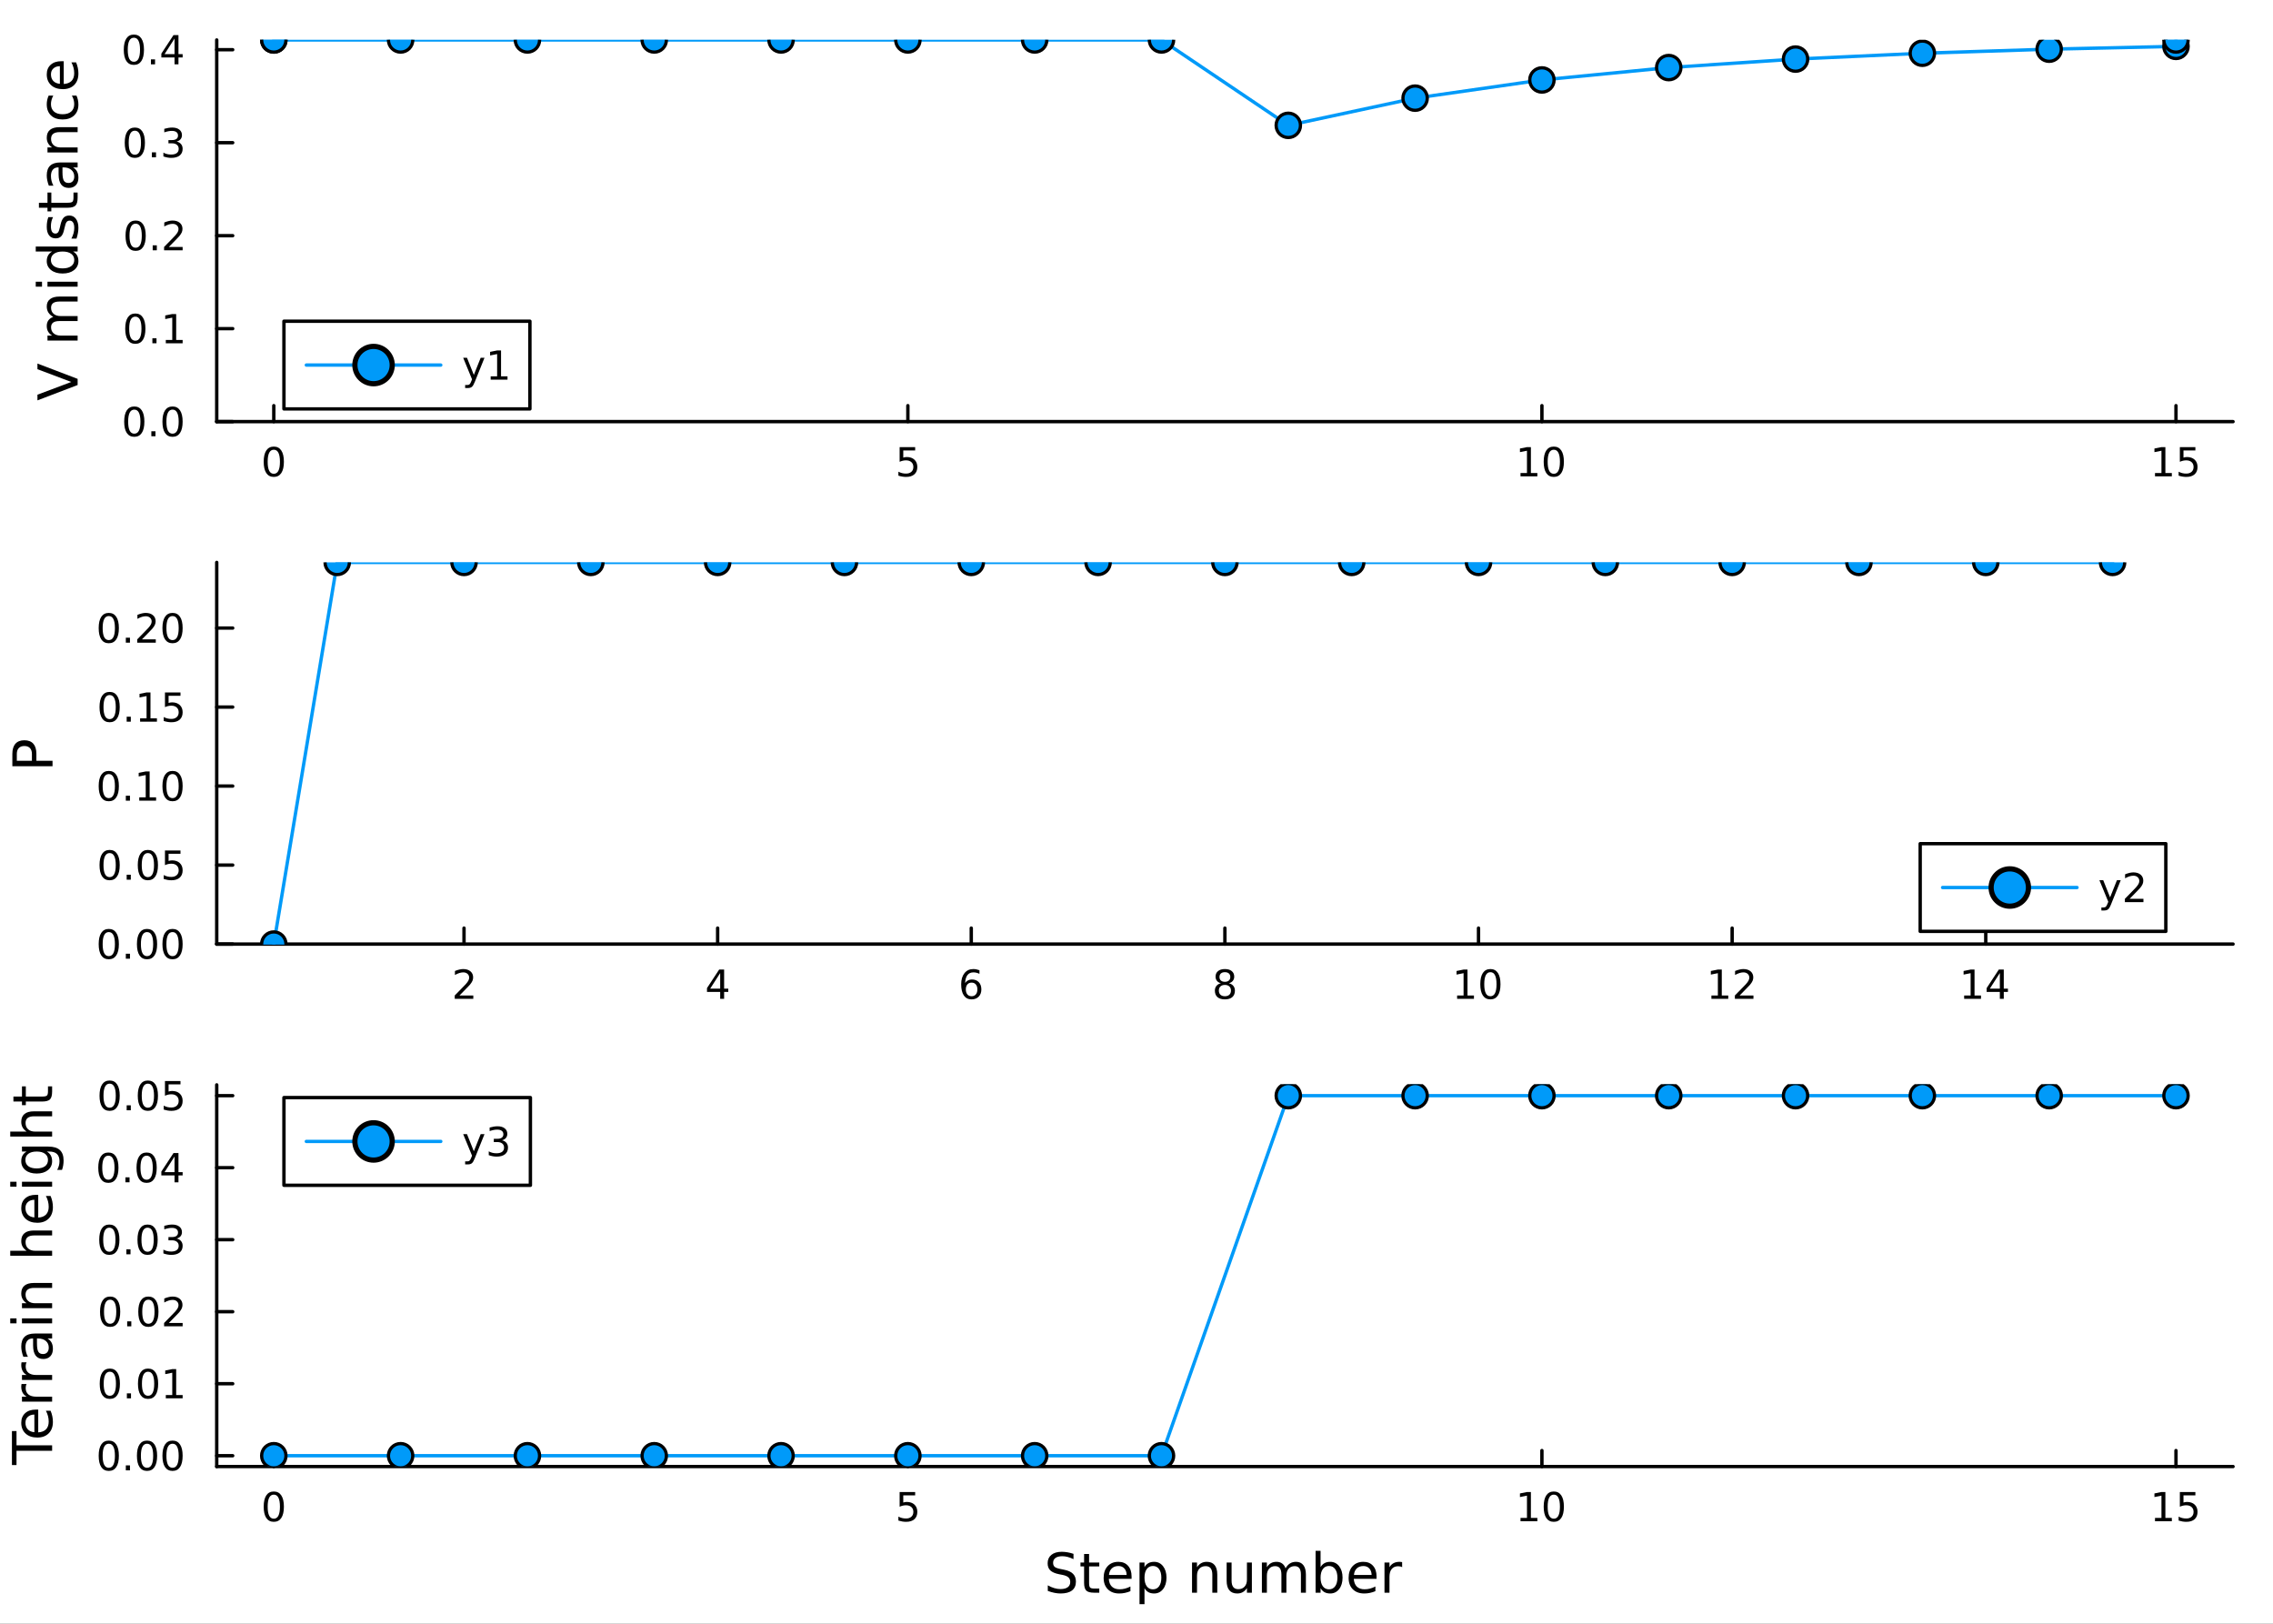 <?xml version="1.0" encoding="utf-8"?>
<svg xmlns="http://www.w3.org/2000/svg" xmlns:xlink="http://www.w3.org/1999/xlink" width="672" height="480" viewBox="0 0 2688 1920">
<rect x="0" y="0" width="2688" height="1920" fill="#333333" stroke="none"/>
<defs>
  <clipPath id="clip380">
    <rect x="0" y="0" width="2688" height="1920"/>
  </clipPath>
</defs>
<path clip-path="url(#clip380)" d="M0 1920 L2688 1920 L2688 0 L0 0  Z" fill="#ffffff" fill-rule="evenodd" fill-opacity="1"/>
<defs>
  <clipPath id="clip381">
    <rect x="537" y="0" width="1883" height="1883"/>
  </clipPath>
</defs>
<path clip-path="url(#clip380)" d="M256.302 498.559 L2640.76 498.559 L2640.76 47.244 L256.302 47.244  Z" fill="#ffffff" fill-rule="evenodd" fill-opacity="1"/>
<defs>
  <clipPath id="clip382">
    <rect x="256" y="47" width="2385" height="452"/>
  </clipPath>
</defs>
<polyline clip-path="url(#clip380)" style="stroke:#000000; stroke-linecap:round; stroke-linejoin:round; stroke-width:4; stroke-opacity:1; fill:none" points="256.302,498.559 2640.76,498.559 "/>
<polyline clip-path="url(#clip380)" style="stroke:#000000; stroke-linecap:round; stroke-linejoin:round; stroke-width:4; stroke-opacity:1; fill:none" points="323.787,498.559 323.787,479.661 "/>
<polyline clip-path="url(#clip380)" style="stroke:#000000; stroke-linecap:round; stroke-linejoin:round; stroke-width:4; stroke-opacity:1; fill:none" points="1073.62,498.559 1073.62,479.661 "/>
<polyline clip-path="url(#clip380)" style="stroke:#000000; stroke-linecap:round; stroke-linejoin:round; stroke-width:4; stroke-opacity:1; fill:none" points="1823.44,498.559 1823.44,479.661 "/>
<polyline clip-path="url(#clip380)" style="stroke:#000000; stroke-linecap:round; stroke-linejoin:round; stroke-width:4; stroke-opacity:1; fill:none" points="2573.27,498.559 2573.27,479.661 "/>
<path clip-path="url(#clip380)" d="M323.787 531.781 Q320.176 531.781 318.347 535.346 Q316.542 538.888 316.542 546.017 Q316.542 553.124 318.347 556.688 Q320.176 560.23 323.787 560.23 Q327.421 560.23 329.227 556.688 Q331.055 553.124 331.055 546.017 Q331.055 538.888 329.227 535.346 Q327.421 531.781 323.787 531.781 M323.787 528.078 Q329.597 528.078 332.653 532.684 Q335.731 537.267 335.731 546.017 Q335.731 554.744 332.653 559.351 Q329.597 563.934 323.787 563.934 Q317.977 563.934 314.898 559.351 Q311.843 554.744 311.843 546.017 Q311.843 537.267 314.898 532.684 Q317.977 528.078 323.787 528.078 Z" fill="#000000" fill-rule="evenodd" fill-opacity="1" /><path clip-path="url(#clip380)" d="M1063.89 528.703 L1082.25 528.703 L1082.25 532.638 L1068.18 532.638 L1068.18 541.11 Q1069.19 540.763 1070.21 540.601 Q1071.23 540.415 1072.25 540.415 Q1078.04 540.415 1081.42 543.587 Q1084.8 546.758 1084.8 552.175 Q1084.8 557.753 1081.32 560.855 Q1077.85 563.934 1071.53 563.934 Q1069.36 563.934 1067.09 563.563 Q1064.84 563.193 1062.43 562.452 L1062.43 557.753 Q1064.52 558.888 1066.74 559.443 Q1068.96 559.999 1071.44 559.999 Q1075.44 559.999 1077.78 557.892 Q1080.12 555.786 1080.12 552.175 Q1080.12 548.564 1077.78 546.457 Q1075.44 544.351 1071.44 544.351 Q1069.56 544.351 1067.69 544.767 Q1065.84 545.184 1063.89 546.064 L1063.89 528.703 Z" fill="#000000" fill-rule="evenodd" fill-opacity="1" /><path clip-path="url(#clip380)" d="M1798.13 559.327 L1805.77 559.327 L1805.77 532.962 L1797.46 534.628 L1797.46 530.369 L1805.72 528.703 L1810.4 528.703 L1810.4 559.327 L1818.04 559.327 L1818.04 563.263 L1798.13 563.263 L1798.13 559.327 Z" fill="#000000" fill-rule="evenodd" fill-opacity="1" /><path clip-path="url(#clip380)" d="M1837.48 531.781 Q1833.87 531.781 1832.04 535.346 Q1830.24 538.888 1830.24 546.017 Q1830.24 553.124 1832.04 556.688 Q1833.87 560.23 1837.48 560.23 Q1841.12 560.23 1842.92 556.688 Q1844.75 553.124 1844.75 546.017 Q1844.75 538.888 1842.92 535.346 Q1841.12 531.781 1837.48 531.781 M1837.48 528.078 Q1843.29 528.078 1846.35 532.684 Q1849.43 537.267 1849.43 546.017 Q1849.43 554.744 1846.35 559.351 Q1843.29 563.934 1837.48 563.934 Q1831.67 563.934 1828.59 559.351 Q1825.54 554.744 1825.54 546.017 Q1825.54 537.267 1828.59 532.684 Q1831.67 528.078 1837.48 528.078 Z" fill="#000000" fill-rule="evenodd" fill-opacity="1" /><path clip-path="url(#clip380)" d="M2548.46 559.327 L2556.1 559.327 L2556.1 532.962 L2547.79 534.628 L2547.79 530.369 L2556.05 528.703 L2560.73 528.703 L2560.73 559.327 L2568.36 559.327 L2568.36 563.263 L2548.46 563.263 L2548.46 559.327 Z" fill="#000000" fill-rule="evenodd" fill-opacity="1" /><path clip-path="url(#clip380)" d="M2577.85 528.703 L2596.21 528.703 L2596.21 532.638 L2582.14 532.638 L2582.14 541.11 Q2583.16 540.763 2584.17 540.601 Q2585.19 540.415 2586.21 540.415 Q2592 540.415 2595.38 543.587 Q2598.76 546.758 2598.76 552.175 Q2598.76 557.753 2595.29 560.855 Q2591.81 563.934 2585.49 563.934 Q2583.32 563.934 2581.05 563.563 Q2578.8 563.193 2576.4 562.452 L2576.4 557.753 Q2578.48 558.888 2580.7 559.443 Q2582.92 559.999 2585.4 559.999 Q2589.41 559.999 2591.74 557.892 Q2594.08 555.786 2594.08 552.175 Q2594.08 548.564 2591.74 546.457 Q2589.41 544.351 2585.4 544.351 Q2583.53 544.351 2581.65 544.767 Q2579.8 545.184 2577.85 546.064 L2577.85 528.703 Z" fill="#000000" fill-rule="evenodd" fill-opacity="1" /><polyline clip-path="url(#clip380)" style="stroke:#000000; stroke-linecap:round; stroke-linejoin:round; stroke-width:4; stroke-opacity:1; fill:none" points="256.302,498.559 256.302,47.244 "/>
<polyline clip-path="url(#clip380)" style="stroke:#000000; stroke-linecap:round; stroke-linejoin:round; stroke-width:4; stroke-opacity:1; fill:none" points="256.302,498.559 275.2,498.559 "/>
<polyline clip-path="url(#clip380)" style="stroke:#000000; stroke-linecap:round; stroke-linejoin:round; stroke-width:4; stroke-opacity:1; fill:none" points="256.302,388.618 275.2,388.618 "/>
<polyline clip-path="url(#clip380)" style="stroke:#000000; stroke-linecap:round; stroke-linejoin:round; stroke-width:4; stroke-opacity:1; fill:none" points="256.302,278.677 275.2,278.677 "/>
<polyline clip-path="url(#clip380)" style="stroke:#000000; stroke-linecap:round; stroke-linejoin:round; stroke-width:4; stroke-opacity:1; fill:none" points="256.302,168.736 275.2,168.736 "/>
<polyline clip-path="url(#clip380)" style="stroke:#000000; stroke-linecap:round; stroke-linejoin:round; stroke-width:4; stroke-opacity:1; fill:none" points="256.302,58.795 275.2,58.795 "/>
<path clip-path="url(#clip380)" d="M158.807 484.357 Q155.196 484.357 153.367 487.922 Q151.561 491.464 151.561 498.593 Q151.561 505.7 153.367 509.264 Q155.196 512.806 158.807 512.806 Q162.441 512.806 164.247 509.264 Q166.075 505.7 166.075 498.593 Q166.075 491.464 164.247 487.922 Q162.441 484.357 158.807 484.357 M158.807 480.654 Q164.617 480.654 167.673 485.26 Q170.751 489.843 170.751 498.593 Q170.751 507.32 167.673 511.927 Q164.617 516.51 158.807 516.51 Q152.997 516.51 149.918 511.927 Q146.862 507.32 146.862 498.593 Q146.862 489.843 149.918 485.26 Q152.997 480.654 158.807 480.654 Z" fill="#000000" fill-rule="evenodd" fill-opacity="1" /><path clip-path="url(#clip380)" d="M178.969 509.959 L183.853 509.959 L183.853 515.839 L178.969 515.839 L178.969 509.959 Z" fill="#000000" fill-rule="evenodd" fill-opacity="1" /><path clip-path="url(#clip380)" d="M204.038 484.357 Q200.427 484.357 198.598 487.922 Q196.793 491.464 196.793 498.593 Q196.793 505.7 198.598 509.264 Q200.427 512.806 204.038 512.806 Q207.672 512.806 209.478 509.264 Q211.307 505.7 211.307 498.593 Q211.307 491.464 209.478 487.922 Q207.672 484.357 204.038 484.357 M204.038 480.654 Q209.848 480.654 212.904 485.26 Q215.982 489.843 215.982 498.593 Q215.982 507.32 212.904 511.927 Q209.848 516.51 204.038 516.51 Q198.228 516.51 195.149 511.927 Q192.094 507.32 192.094 498.593 Q192.094 489.843 195.149 485.26 Q198.228 480.654 204.038 480.654 Z" fill="#000000" fill-rule="evenodd" fill-opacity="1" /><path clip-path="url(#clip380)" d="M160.034 374.416 Q156.423 374.416 154.594 377.981 Q152.788 381.523 152.788 388.652 Q152.788 395.759 154.594 399.324 Q156.423 402.865 160.034 402.865 Q163.668 402.865 165.473 399.324 Q167.302 395.759 167.302 388.652 Q167.302 381.523 165.473 377.981 Q163.668 374.416 160.034 374.416 M160.034 370.713 Q165.844 370.713 168.899 375.319 Q171.978 379.902 171.978 388.652 Q171.978 397.379 168.899 401.986 Q165.844 406.569 160.034 406.569 Q154.223 406.569 151.145 401.986 Q148.089 397.379 148.089 388.652 Q148.089 379.902 151.145 375.319 Q154.223 370.713 160.034 370.713 Z" fill="#000000" fill-rule="evenodd" fill-opacity="1" /><path clip-path="url(#clip380)" d="M180.196 400.018 L185.08 400.018 L185.08 405.898 L180.196 405.898 L180.196 400.018 Z" fill="#000000" fill-rule="evenodd" fill-opacity="1" /><path clip-path="url(#clip380)" d="M196.075 401.962 L203.714 401.962 L203.714 375.597 L195.404 377.264 L195.404 373.004 L203.668 371.338 L208.344 371.338 L208.344 401.962 L215.982 401.962 L215.982 405.898 L196.075 405.898 L196.075 401.962 Z" fill="#000000" fill-rule="evenodd" fill-opacity="1" /><path clip-path="url(#clip380)" d="M160.404 264.475 Q156.793 264.475 154.964 268.04 Q153.159 271.582 153.159 278.712 Q153.159 285.818 154.964 289.383 Q156.793 292.924 160.404 292.924 Q164.038 292.924 165.844 289.383 Q167.673 285.818 167.673 278.712 Q167.673 271.582 165.844 268.04 Q164.038 264.475 160.404 264.475 M160.404 260.772 Q166.214 260.772 169.27 265.378 Q172.348 269.962 172.348 278.712 Q172.348 287.438 169.27 292.045 Q166.214 296.628 160.404 296.628 Q154.594 296.628 151.515 292.045 Q148.46 287.438 148.46 278.712 Q148.46 269.962 151.515 265.378 Q154.594 260.772 160.404 260.772 Z" fill="#000000" fill-rule="evenodd" fill-opacity="1" /><path clip-path="url(#clip380)" d="M180.566 290.077 L185.45 290.077 L185.45 295.957 L180.566 295.957 L180.566 290.077 Z" fill="#000000" fill-rule="evenodd" fill-opacity="1" /><path clip-path="url(#clip380)" d="M199.663 292.022 L215.982 292.022 L215.982 295.957 L194.038 295.957 L194.038 292.022 Q196.7 289.267 201.283 284.637 Q205.89 279.985 207.07 278.642 Q209.316 276.119 210.195 274.383 Q211.098 272.624 211.098 270.934 Q211.098 268.179 209.154 266.443 Q207.232 264.707 204.131 264.707 Q201.932 264.707 199.478 265.471 Q197.047 266.235 194.27 267.786 L194.27 263.063 Q197.094 261.929 199.547 261.35 Q202.001 260.772 204.038 260.772 Q209.408 260.772 212.603 263.457 Q215.797 266.142 215.797 270.633 Q215.797 272.762 214.987 274.684 Q214.2 276.582 212.094 279.174 Q211.515 279.846 208.413 283.063 Q205.311 286.258 199.663 292.022 Z" fill="#000000" fill-rule="evenodd" fill-opacity="1" /><path clip-path="url(#clip380)" d="M159.455 154.535 Q155.844 154.535 154.015 158.099 Q152.21 161.641 152.21 168.771 Q152.21 175.877 154.015 179.442 Q155.844 182.984 159.455 182.984 Q163.089 182.984 164.895 179.442 Q166.723 175.877 166.723 168.771 Q166.723 161.641 164.895 158.099 Q163.089 154.535 159.455 154.535 M159.455 150.831 Q165.265 150.831 168.321 155.437 Q171.399 160.021 171.399 168.771 Q171.399 177.497 168.321 182.104 Q165.265 186.687 159.455 186.687 Q153.645 186.687 150.566 182.104 Q147.511 177.497 147.511 168.771 Q147.511 160.021 150.566 155.437 Q153.645 150.831 159.455 150.831 Z" fill="#000000" fill-rule="evenodd" fill-opacity="1" /><path clip-path="url(#clip380)" d="M179.617 180.136 L184.501 180.136 L184.501 186.016 L179.617 186.016 L179.617 180.136 Z" fill="#000000" fill-rule="evenodd" fill-opacity="1" /><path clip-path="url(#clip380)" d="M208.853 167.382 Q212.209 168.099 214.084 170.368 Q215.982 172.636 215.982 175.97 Q215.982 181.085 212.464 183.886 Q208.945 186.687 202.464 186.687 Q200.288 186.687 197.973 186.247 Q195.682 185.831 193.228 184.974 L193.228 180.46 Q195.172 181.595 197.487 182.173 Q199.802 182.752 202.325 182.752 Q206.723 182.752 209.015 181.016 Q211.33 179.28 211.33 175.97 Q211.33 172.914 209.177 171.201 Q207.047 169.465 203.228 169.465 L199.2 169.465 L199.2 165.623 L203.413 165.623 Q206.862 165.623 208.691 164.257 Q210.519 162.868 210.519 160.275 Q210.519 157.613 208.621 156.201 Q206.746 154.766 203.228 154.766 Q201.307 154.766 199.108 155.183 Q196.908 155.599 194.27 156.479 L194.27 152.312 Q196.932 151.572 199.246 151.201 Q201.584 150.831 203.645 150.831 Q208.969 150.831 212.07 153.261 Q215.172 155.669 215.172 159.789 Q215.172 162.66 213.529 164.65 Q211.885 166.618 208.853 167.382 Z" fill="#000000" fill-rule="evenodd" fill-opacity="1" /><path clip-path="url(#clip380)" d="M158.321 44.594 Q154.71 44.594 152.881 48.158 Q151.075 51.7 151.075 58.83 Q151.075 65.936 152.881 69.501 Q154.71 73.043 158.321 73.043 Q161.955 73.043 163.76 69.501 Q165.589 65.936 165.589 58.83 Q165.589 51.7 163.76 48.158 Q161.955 44.594 158.321 44.594 M158.321 40.89 Q164.131 40.89 167.186 45.496 Q170.265 50.08 170.265 58.83 Q170.265 67.557 167.186 72.163 Q164.131 76.746 158.321 76.746 Q152.511 76.746 149.432 72.163 Q146.376 67.557 146.376 58.83 Q146.376 50.08 149.432 45.496 Q152.511 40.89 158.321 40.89 Z" fill="#000000" fill-rule="evenodd" fill-opacity="1" /><path clip-path="url(#clip380)" d="M178.483 70.195 L183.367 70.195 L183.367 76.075 L178.483 76.075 L178.483 70.195 Z" fill="#000000" fill-rule="evenodd" fill-opacity="1" /><path clip-path="url(#clip380)" d="M206.399 45.589 L194.594 64.038 L206.399 64.038 L206.399 45.589 M205.172 41.515 L211.052 41.515 L211.052 64.038 L215.982 64.038 L215.982 67.927 L211.052 67.927 L211.052 76.075 L206.399 76.075 L206.399 67.927 L190.797 67.927 L190.797 63.413 L205.172 41.515 Z" fill="#000000" fill-rule="evenodd" fill-opacity="1" /><path clip-path="url(#clip380)" d="M91.8 455.279 L44.28 473.421 L44.28 466.705 L84.289 451.65 L44.28 436.564 L44.28 429.88 L91.8 447.99 L91.8 455.279 Z" fill="#000000" fill-rule="evenodd" fill-opacity="1" /><path clip-path="url(#clip380)" d="M62.995 374.721 Q59.049 372.525 57.171 369.469 Q55.293 366.414 55.293 362.276 Q55.293 356.706 59.208 353.682 Q63.091 350.658 70.284 350.658 L91.8 350.658 L91.8 356.547 L70.475 356.547 Q65.351 356.547 62.868 358.361 Q60.386 360.175 60.386 363.899 Q60.386 368.451 63.409 371.092 Q66.433 373.734 71.653 373.734 L91.8 373.734 L91.8 379.622 L70.475 379.622 Q65.319 379.622 62.868 381.437 Q60.386 383.251 60.386 387.038 Q60.386 391.526 63.441 394.168 Q66.465 396.81 71.653 396.81 L91.8 396.81 L91.8 402.698 L56.152 402.698 L56.152 396.81 L61.691 396.81 Q58.412 394.805 56.853 392.004 Q55.293 389.203 55.293 385.352 Q55.293 381.468 57.266 378.763 Q59.24 376.026 62.995 374.721 Z" fill="#000000" fill-rule="evenodd" fill-opacity="1" /><path clip-path="url(#clip380)" d="M56.152 338.977 L56.152 333.121 L91.8 333.121 L91.8 338.977 L56.152 338.977 M42.275 338.977 L42.275 333.121 L49.691 333.121 L49.691 338.977 L42.275 338.977 Z" fill="#000000" fill-rule="evenodd" fill-opacity="1" /><path clip-path="url(#clip380)" d="M61.563 297.409 L42.275 297.409 L42.275 291.553 L91.8 291.553 L91.8 297.409 L86.453 297.409 Q89.636 299.255 91.196 302.088 Q92.723 304.889 92.723 308.836 Q92.723 315.297 87.567 319.371 Q82.411 323.413 74.008 323.413 Q65.605 323.413 60.449 319.371 Q55.293 315.297 55.293 308.836 Q55.293 304.889 56.853 302.088 Q58.38 299.255 61.563 297.409 M74.008 317.366 Q80.469 317.366 84.162 314.724 Q87.822 312.05 87.822 307.403 Q87.822 302.756 84.162 300.083 Q80.469 297.409 74.008 297.409 Q67.547 297.409 63.887 300.083 Q60.195 302.756 60.195 307.403 Q60.195 312.05 63.887 314.724 Q67.547 317.366 74.008 317.366 Z" fill="#000000" fill-rule="evenodd" fill-opacity="1" /><path clip-path="url(#clip380)" d="M57.203 256.764 L62.741 256.764 Q61.468 259.247 60.831 261.92 Q60.195 264.594 60.195 267.459 Q60.195 271.819 61.531 274.015 Q62.868 276.18 65.542 276.18 Q67.579 276.18 68.757 274.62 Q69.902 273.06 70.953 268.35 L71.398 266.345 Q72.735 260.106 75.186 257.496 Q77.605 254.855 81.965 254.855 Q86.931 254.855 89.827 258.801 Q92.723 262.716 92.723 269.591 Q92.723 272.456 92.15 275.575 Q91.609 278.662 90.495 282.1 L84.448 282.1 Q86.135 278.853 86.994 275.702 Q87.822 272.551 87.822 269.464 Q87.822 265.326 86.421 263.098 Q84.989 260.87 82.411 260.87 Q80.024 260.87 78.751 262.493 Q77.478 264.085 76.3 269.527 L75.822 271.565 Q74.677 277.007 72.321 279.426 Q69.934 281.845 65.796 281.845 Q60.767 281.845 58.03 278.28 Q55.293 274.716 55.293 268.159 Q55.293 264.912 55.77 262.048 Q56.248 259.183 57.203 256.764 Z" fill="#000000" fill-rule="evenodd" fill-opacity="1" /><path clip-path="url(#clip380)" d="M46.031 239.736 L56.152 239.736 L56.152 227.673 L60.704 227.673 L60.704 239.736 L80.056 239.736 Q84.416 239.736 85.657 238.558 Q86.899 237.349 86.899 233.689 L86.899 227.673 L91.8 227.673 L91.8 233.689 Q91.8 240.468 89.286 243.046 Q86.74 245.624 80.056 245.624 L60.704 245.624 L60.704 249.921 L56.152 249.921 L56.152 245.624 L46.031 245.624 L46.031 239.736 Z" fill="#000000" fill-rule="evenodd" fill-opacity="1" /><path clip-path="url(#clip380)" d="M73.881 203.77 Q73.881 210.868 75.504 213.605 Q77.127 216.342 81.042 216.342 Q84.162 216.342 86.007 214.305 Q87.822 212.236 87.822 208.703 Q87.822 203.833 84.384 200.905 Q80.915 197.945 75.186 197.945 L73.881 197.945 L73.881 203.77 M71.462 192.089 L91.8 192.089 L91.8 197.945 L86.389 197.945 Q89.636 199.95 91.196 202.942 Q92.723 205.934 92.723 210.263 Q92.723 215.737 89.668 218.984 Q86.58 222.198 81.424 222.198 Q75.409 222.198 72.353 218.188 Q69.297 214.146 69.297 206.157 L69.297 197.945 L68.725 197.945 Q64.682 197.945 62.486 200.619 Q60.258 203.26 60.258 208.067 Q60.258 211.122 60.99 214.019 Q61.722 216.915 63.187 219.589 L57.776 219.589 Q56.534 216.374 55.93 213.35 Q55.293 210.326 55.293 207.462 Q55.293 199.728 59.303 195.908 Q63.314 192.089 71.462 192.089 Z" fill="#000000" fill-rule="evenodd" fill-opacity="1" /><path clip-path="url(#clip380)" d="M70.284 150.393 L91.8 150.393 L91.8 156.25 L70.475 156.25 Q65.415 156.25 62.9 158.223 Q60.386 160.196 60.386 164.143 Q60.386 168.886 63.409 171.623 Q66.433 174.36 71.653 174.36 L91.8 174.36 L91.8 180.248 L56.152 180.248 L56.152 174.36 L61.691 174.36 Q58.476 172.259 56.884 169.427 Q55.293 166.562 55.293 162.838 Q55.293 156.695 59.112 153.544 Q62.9 150.393 70.284 150.393 Z" fill="#000000" fill-rule="evenodd" fill-opacity="1" /><path clip-path="url(#clip380)" d="M57.521 113.058 L62.995 113.058 Q61.627 115.541 60.959 118.055 Q60.258 120.538 60.258 123.084 Q60.258 128.782 63.887 131.933 Q67.483 135.084 74.008 135.084 Q80.533 135.084 84.162 131.933 Q87.758 128.782 87.758 123.084 Q87.758 120.538 87.09 118.055 Q86.389 115.541 85.021 113.058 L90.432 113.058 Q91.578 115.509 92.15 118.151 Q92.723 120.761 92.723 123.721 Q92.723 131.774 87.663 136.516 Q82.602 141.258 74.008 141.258 Q65.287 141.258 60.29 136.484 Q55.293 131.678 55.293 123.339 Q55.293 120.634 55.866 118.055 Q56.407 115.477 57.521 113.058 Z" fill="#000000" fill-rule="evenodd" fill-opacity="1" /><path clip-path="url(#clip380)" d="M72.512 72.382 L75.377 72.382 L75.377 99.308 Q81.424 98.927 84.607 95.68 Q87.758 92.402 87.758 86.577 Q87.758 83.203 86.931 80.052 Q86.103 76.869 84.448 73.75 L89.986 73.75 Q91.323 76.901 92.023 80.211 Q92.723 83.522 92.723 86.927 Q92.723 95.457 87.758 100.454 Q82.793 105.42 74.326 105.42 Q65.574 105.42 60.449 100.709 Q55.293 95.966 55.293 87.946 Q55.293 80.752 59.94 76.583 Q64.555 72.382 72.512 72.382 M70.793 78.238 Q65.987 78.302 63.123 80.943 Q60.258 83.553 60.258 87.882 Q60.258 92.784 63.027 95.744 Q65.796 98.672 70.825 99.118 L70.793 78.238 Z" fill="#000000" fill-rule="evenodd" fill-opacity="1" /><polyline clip-path="url(#clip382)" style="stroke:#009af9; stroke-linecap:round; stroke-linejoin:round; stroke-width:4; stroke-opacity:1; fill:none" points="323.787,47.244 323.787,47.244 473.753,47.244 623.718,47.244 773.684,47.244 923.649,47.244 1073.62,47.244 1223.58,47.244 1373.55,47.244 1523.51,148.225 1673.48,116.061 1823.44,94.54 1973.41,79.907 2123.37,69.868 2273.34,62.945 2423.31,58.154 2573.27,54.831 2573.27,47.244 "/>
<circle clip-path="url(#clip382)" cx="323.787" cy="47.244" r="14.4" fill="#009af9" fill-rule="evenodd" fill-opacity="1" stroke="#000000" stroke-opacity="1" stroke-width="3.84"/>
<circle clip-path="url(#clip382)" cx="323.787" cy="47.244" r="14.4" fill="#009af9" fill-rule="evenodd" fill-opacity="1" stroke="#000000" stroke-opacity="1" stroke-width="3.84"/>
<circle clip-path="url(#clip382)" cx="473.753" cy="47.244" r="14.4" fill="#009af9" fill-rule="evenodd" fill-opacity="1" stroke="#000000" stroke-opacity="1" stroke-width="3.84"/>
<circle clip-path="url(#clip382)" cx="623.718" cy="47.244" r="14.4" fill="#009af9" fill-rule="evenodd" fill-opacity="1" stroke="#000000" stroke-opacity="1" stroke-width="3.84"/>
<circle clip-path="url(#clip382)" cx="773.684" cy="47.244" r="14.4" fill="#009af9" fill-rule="evenodd" fill-opacity="1" stroke="#000000" stroke-opacity="1" stroke-width="3.84"/>
<circle clip-path="url(#clip382)" cx="923.649" cy="47.244" r="14.4" fill="#009af9" fill-rule="evenodd" fill-opacity="1" stroke="#000000" stroke-opacity="1" stroke-width="3.84"/>
<circle clip-path="url(#clip382)" cx="1073.62" cy="47.244" r="14.4" fill="#009af9" fill-rule="evenodd" fill-opacity="1" stroke="#000000" stroke-opacity="1" stroke-width="3.84"/>
<circle clip-path="url(#clip382)" cx="1223.58" cy="47.244" r="14.4" fill="#009af9" fill-rule="evenodd" fill-opacity="1" stroke="#000000" stroke-opacity="1" stroke-width="3.84"/>
<circle clip-path="url(#clip382)" cx="1373.55" cy="47.244" r="14.4" fill="#009af9" fill-rule="evenodd" fill-opacity="1" stroke="#000000" stroke-opacity="1" stroke-width="3.84"/>
<circle clip-path="url(#clip382)" cx="1523.51" cy="148.225" r="14.4" fill="#009af9" fill-rule="evenodd" fill-opacity="1" stroke="#000000" stroke-opacity="1" stroke-width="3.84"/>
<circle clip-path="url(#clip382)" cx="1673.48" cy="116.061" r="14.4" fill="#009af9" fill-rule="evenodd" fill-opacity="1" stroke="#000000" stroke-opacity="1" stroke-width="3.84"/>
<circle clip-path="url(#clip382)" cx="1823.44" cy="94.54" r="14.4" fill="#009af9" fill-rule="evenodd" fill-opacity="1" stroke="#000000" stroke-opacity="1" stroke-width="3.84"/>
<circle clip-path="url(#clip382)" cx="1973.41" cy="79.907" r="14.4" fill="#009af9" fill-rule="evenodd" fill-opacity="1" stroke="#000000" stroke-opacity="1" stroke-width="3.84"/>
<circle clip-path="url(#clip382)" cx="2123.37" cy="69.868" r="14.4" fill="#009af9" fill-rule="evenodd" fill-opacity="1" stroke="#000000" stroke-opacity="1" stroke-width="3.84"/>
<circle clip-path="url(#clip382)" cx="2273.34" cy="62.945" r="14.4" fill="#009af9" fill-rule="evenodd" fill-opacity="1" stroke="#000000" stroke-opacity="1" stroke-width="3.84"/>
<circle clip-path="url(#clip382)" cx="2423.31" cy="58.154" r="14.4" fill="#009af9" fill-rule="evenodd" fill-opacity="1" stroke="#000000" stroke-opacity="1" stroke-width="3.84"/>
<circle clip-path="url(#clip382)" cx="2573.27" cy="54.831" r="14.4" fill="#009af9" fill-rule="evenodd" fill-opacity="1" stroke="#000000" stroke-opacity="1" stroke-width="3.84"/>
<circle clip-path="url(#clip382)" cx="2573.27" cy="47.244" r="14.4" fill="#009af9" fill-rule="evenodd" fill-opacity="1" stroke="#000000" stroke-opacity="1" stroke-width="3.84"/>
<path clip-path="url(#clip380)" d="M335.784 483.515 L626.66 483.515 L626.66 379.835 L335.784 379.835  Z" fill="#ffffff" fill-rule="evenodd" fill-opacity="1"/>
<polyline clip-path="url(#clip380)" style="stroke:#000000; stroke-linecap:round; stroke-linejoin:round; stroke-width:4; stroke-opacity:1; fill:none" points="335.784,483.515 626.66,483.515 626.66,379.835 335.784,379.835 335.784,483.515 "/>
<polyline clip-path="url(#clip380)" style="stroke:#009af9; stroke-linecap:round; stroke-linejoin:round; stroke-width:4; stroke-opacity:1; fill:none" points="362.278,431.675 521.242,431.675 "/>
<circle clip-path="url(#clip380)" cx="441.76" cy="431.675" r="22.078" fill="#009af9" fill-rule="evenodd" fill-opacity="1" stroke="#000000" stroke-opacity="1" stroke-width="6.144"/>
<path clip-path="url(#clip380)" d="M561.578 451.362 Q559.773 455.992 558.06 457.404 Q556.347 458.816 553.476 458.816 L550.074 458.816 L550.074 455.251 L552.574 455.251 Q554.333 455.251 555.305 454.418 Q556.277 453.584 557.458 450.482 L558.222 448.538 L547.736 423.029 L552.249 423.029 L560.351 443.307 L568.453 423.029 L572.967 423.029 L561.578 451.362 Z" fill="#000000" fill-rule="evenodd" fill-opacity="1" /><path clip-path="url(#clip380)" d="M580.259 445.02 L587.897 445.02 L587.897 418.654 L579.587 420.321 L579.587 416.061 L587.851 414.395 L592.527 414.395 L592.527 445.02 L600.166 445.02 L600.166 448.955 L580.259 448.955 L580.259 445.02 Z" fill="#000000" fill-rule="evenodd" fill-opacity="1" /><path clip-path="url(#clip380)" d="M256.302 1116.34 L2640.76 1116.34 L2640.76 665.023 L256.302 665.023  Z" fill="#ffffff" fill-rule="evenodd" fill-opacity="1"/>
<defs>
  <clipPath id="clip383">
    <rect x="256" y="665" width="2385" height="452"/>
  </clipPath>
</defs>
<polyline clip-path="url(#clip380)" style="stroke:#000000; stroke-linecap:round; stroke-linejoin:round; stroke-width:4; stroke-opacity:1; fill:none" points="256.302,1116.34 2640.76,1116.34 "/>
<polyline clip-path="url(#clip380)" style="stroke:#000000; stroke-linecap:round; stroke-linejoin:round; stroke-width:4; stroke-opacity:1; fill:none" points="548.735,1116.34 548.735,1097.44 "/>
<polyline clip-path="url(#clip380)" style="stroke:#000000; stroke-linecap:round; stroke-linejoin:round; stroke-width:4; stroke-opacity:1; fill:none" points="848.667,1116.34 848.667,1097.44 "/>
<polyline clip-path="url(#clip380)" style="stroke:#000000; stroke-linecap:round; stroke-linejoin:round; stroke-width:4; stroke-opacity:1; fill:none" points="1148.6,1116.34 1148.6,1097.44 "/>
<polyline clip-path="url(#clip380)" style="stroke:#000000; stroke-linecap:round; stroke-linejoin:round; stroke-width:4; stroke-opacity:1; fill:none" points="1448.53,1116.34 1448.53,1097.44 "/>
<polyline clip-path="url(#clip380)" style="stroke:#000000; stroke-linecap:round; stroke-linejoin:round; stroke-width:4; stroke-opacity:1; fill:none" points="1748.46,1116.34 1748.46,1097.44 "/>
<polyline clip-path="url(#clip380)" style="stroke:#000000; stroke-linecap:round; stroke-linejoin:round; stroke-width:4; stroke-opacity:1; fill:none" points="2048.39,1116.34 2048.39,1097.44 "/>
<polyline clip-path="url(#clip380)" style="stroke:#000000; stroke-linecap:round; stroke-linejoin:round; stroke-width:4; stroke-opacity:1; fill:none" points="2348.32,1116.34 2348.32,1097.44 "/>
<path clip-path="url(#clip380)" d="M543.388 1177.11 L559.708 1177.11 L559.708 1181.04 L537.763 1181.04 L537.763 1177.11 Q540.425 1174.35 545.009 1169.72 Q549.615 1165.07 550.796 1163.73 Q553.041 1161.2 553.921 1159.47 Q554.823 1157.71 554.823 1156.02 Q554.823 1153.26 552.879 1151.53 Q550.958 1149.79 547.856 1149.79 Q545.657 1149.79 543.203 1150.56 Q540.772 1151.32 537.995 1152.87 L537.995 1148.15 Q540.819 1147.01 543.272 1146.44 Q545.726 1145.86 547.763 1145.86 Q553.134 1145.86 556.328 1148.54 Q559.522 1151.23 559.522 1155.72 Q559.522 1157.85 558.712 1159.77 Q557.925 1161.67 555.819 1164.26 Q555.24 1164.93 552.138 1168.15 Q549.036 1171.34 543.388 1177.11 Z" fill="#000000" fill-rule="evenodd" fill-opacity="1" /><path clip-path="url(#clip380)" d="M851.676 1150.56 L839.87 1169 L851.676 1169 L851.676 1150.56 M850.449 1146.48 L856.329 1146.48 L856.329 1169 L861.259 1169 L861.259 1172.89 L856.329 1172.89 L856.329 1181.04 L851.676 1181.04 L851.676 1172.89 L836.074 1172.89 L836.074 1168.38 L850.449 1146.48 Z" fill="#000000" fill-rule="evenodd" fill-opacity="1" /><path clip-path="url(#clip380)" d="M1149 1161.9 Q1145.85 1161.9 1144 1164.05 Q1142.17 1166.2 1142.17 1169.95 Q1142.17 1173.68 1144 1175.86 Q1145.85 1178.01 1149 1178.01 Q1152.15 1178.01 1153.98 1175.86 Q1155.83 1173.68 1155.83 1169.95 Q1155.83 1166.2 1153.98 1164.05 Q1152.15 1161.9 1149 1161.9 M1158.29 1147.25 L1158.29 1151.5 Q1156.53 1150.67 1154.72 1150.23 Q1152.94 1149.79 1151.18 1149.79 Q1146.55 1149.79 1144.1 1152.92 Q1141.67 1156.04 1141.32 1162.36 Q1142.68 1160.35 1144.74 1159.28 Q1146.8 1158.19 1149.28 1158.19 Q1154.49 1158.19 1157.5 1161.37 Q1160.53 1164.51 1160.53 1169.95 Q1160.53 1175.28 1157.38 1178.5 Q1154.23 1181.71 1149 1181.71 Q1143.01 1181.71 1139.84 1177.13 Q1136.67 1172.52 1136.67 1163.8 Q1136.67 1155.6 1140.55 1150.74 Q1144.44 1145.86 1150.99 1145.86 Q1152.75 1145.86 1154.54 1146.2 Q1156.34 1146.55 1158.29 1147.25 Z" fill="#000000" fill-rule="evenodd" fill-opacity="1" /><path clip-path="url(#clip380)" d="M1448.53 1164.63 Q1445.2 1164.63 1443.27 1166.41 Q1441.38 1168.19 1441.38 1171.32 Q1441.38 1174.44 1443.27 1176.23 Q1445.2 1178.01 1448.53 1178.01 Q1451.86 1178.01 1453.78 1176.23 Q1455.71 1174.42 1455.71 1171.32 Q1455.71 1168.19 1453.78 1166.41 Q1451.89 1164.63 1448.53 1164.63 M1443.85 1162.64 Q1440.84 1161.9 1439.15 1159.84 Q1437.49 1157.78 1437.49 1154.82 Q1437.49 1150.67 1440.43 1148.26 Q1443.39 1145.86 1448.53 1145.86 Q1453.69 1145.86 1456.63 1148.26 Q1459.57 1150.67 1459.57 1154.82 Q1459.57 1157.78 1457.88 1159.84 Q1456.21 1161.9 1453.23 1162.64 Q1456.61 1163.43 1458.48 1165.72 Q1460.38 1168.01 1460.38 1171.32 Q1460.38 1176.34 1457.3 1179.03 Q1454.25 1181.71 1448.53 1181.71 Q1442.81 1181.71 1439.73 1179.03 Q1436.68 1176.34 1436.68 1171.32 Q1436.68 1168.01 1438.58 1165.72 Q1440.47 1163.43 1443.85 1162.64 M1442.14 1155.25 Q1442.14 1157.94 1443.81 1159.44 Q1445.5 1160.95 1448.53 1160.95 Q1451.54 1160.95 1453.23 1159.44 Q1454.94 1157.94 1454.94 1155.25 Q1454.94 1152.57 1453.23 1151.07 Q1451.54 1149.56 1448.53 1149.56 Q1445.5 1149.56 1443.81 1151.07 Q1442.14 1152.57 1442.14 1155.25 Z" fill="#000000" fill-rule="evenodd" fill-opacity="1" /><path clip-path="url(#clip380)" d="M1723.15 1177.11 L1730.79 1177.11 L1730.79 1150.74 L1722.48 1152.41 L1722.48 1148.15 L1730.74 1146.48 L1735.42 1146.48 L1735.42 1177.11 L1743.06 1177.11 L1743.06 1181.04 L1723.15 1181.04 L1723.15 1177.11 Z" fill="#000000" fill-rule="evenodd" fill-opacity="1" /><path clip-path="url(#clip380)" d="M1762.5 1149.56 Q1758.89 1149.56 1757.06 1153.13 Q1755.25 1156.67 1755.25 1163.8 Q1755.25 1170.9 1757.06 1174.47 Q1758.89 1178.01 1762.5 1178.01 Q1766.13 1178.01 1767.94 1174.47 Q1769.77 1170.9 1769.77 1163.8 Q1769.77 1156.67 1767.94 1153.13 Q1766.13 1149.56 1762.5 1149.56 M1762.5 1145.86 Q1768.31 1145.86 1771.37 1150.46 Q1774.44 1155.05 1774.44 1163.8 Q1774.44 1172.52 1771.37 1177.13 Q1768.31 1181.71 1762.5 1181.71 Q1756.69 1181.71 1753.61 1177.13 Q1750.56 1172.52 1750.56 1163.8 Q1750.56 1155.05 1753.61 1150.46 Q1756.69 1145.86 1762.5 1145.86 Z" fill="#000000" fill-rule="evenodd" fill-opacity="1" /><path clip-path="url(#clip380)" d="M2023.88 1177.11 L2031.52 1177.11 L2031.52 1150.74 L2023.21 1152.41 L2023.21 1148.15 L2031.47 1146.48 L2036.15 1146.48 L2036.15 1177.11 L2043.79 1177.11 L2043.79 1181.04 L2023.88 1181.04 L2023.88 1177.11 Z" fill="#000000" fill-rule="evenodd" fill-opacity="1" /><path clip-path="url(#clip380)" d="M2057.26 1177.11 L2073.58 1177.11 L2073.58 1181.04 L2051.63 1181.04 L2051.63 1177.11 Q2054.29 1174.35 2058.88 1169.72 Q2063.48 1165.07 2064.66 1163.73 Q2066.91 1161.2 2067.79 1159.47 Q2068.69 1157.71 2068.69 1156.02 Q2068.69 1153.26 2066.75 1151.53 Q2064.83 1149.79 2061.72 1149.79 Q2059.53 1149.79 2057.07 1150.56 Q2054.64 1151.32 2051.86 1152.87 L2051.86 1148.15 Q2054.69 1147.01 2057.14 1146.44 Q2059.6 1145.86 2061.63 1145.86 Q2067 1145.86 2070.2 1148.54 Q2073.39 1151.23 2073.39 1155.72 Q2073.39 1157.85 2072.58 1159.77 Q2071.79 1161.67 2069.69 1164.26 Q2069.11 1164.93 2066.01 1168.15 Q2062.91 1171.34 2057.26 1177.11 Z" fill="#000000" fill-rule="evenodd" fill-opacity="1" /><path clip-path="url(#clip380)" d="M2322.77 1177.11 L2330.41 1177.11 L2330.41 1150.74 L2322.1 1152.41 L2322.1 1148.15 L2330.36 1146.48 L2335.04 1146.48 L2335.04 1177.11 L2342.67 1177.11 L2342.67 1181.04 L2322.77 1181.04 L2322.77 1177.11 Z" fill="#000000" fill-rule="evenodd" fill-opacity="1" /><path clip-path="url(#clip380)" d="M2364.97 1150.56 L2353.16 1169 L2364.97 1169 L2364.97 1150.56 M2363.74 1146.48 L2369.62 1146.48 L2369.62 1169 L2374.55 1169 L2374.55 1172.89 L2369.62 1172.89 L2369.62 1181.04 L2364.97 1181.04 L2364.97 1172.89 L2349.36 1172.89 L2349.36 1168.38 L2363.74 1146.48 Z" fill="#000000" fill-rule="evenodd" fill-opacity="1" /><polyline clip-path="url(#clip380)" style="stroke:#000000; stroke-linecap:round; stroke-linejoin:round; stroke-width:4; stroke-opacity:1; fill:none" points="256.302,1116.34 256.302,665.023 "/>
<polyline clip-path="url(#clip380)" style="stroke:#000000; stroke-linecap:round; stroke-linejoin:round; stroke-width:4; stroke-opacity:1; fill:none" points="256.302,1116.34 275.2,1116.34 "/>
<polyline clip-path="url(#clip380)" style="stroke:#000000; stroke-linecap:round; stroke-linejoin:round; stroke-width:4; stroke-opacity:1; fill:none" points="256.302,1022.92 275.2,1022.92 "/>
<polyline clip-path="url(#clip380)" style="stroke:#000000; stroke-linecap:round; stroke-linejoin:round; stroke-width:4; stroke-opacity:1; fill:none" points="256.302,929.493 275.2,929.493 "/>
<polyline clip-path="url(#clip380)" style="stroke:#000000; stroke-linecap:round; stroke-linejoin:round; stroke-width:4; stroke-opacity:1; fill:none" points="256.302,836.071 275.2,836.071 "/>
<polyline clip-path="url(#clip380)" style="stroke:#000000; stroke-linecap:round; stroke-linejoin:round; stroke-width:4; stroke-opacity:1; fill:none" points="256.302,742.649 275.2,742.649 "/>
<path clip-path="url(#clip380)" d="M128.645 1102.14 Q125.034 1102.14 123.205 1105.7 Q121.4 1109.24 121.4 1116.37 Q121.4 1123.48 123.205 1127.04 Q125.034 1130.59 128.645 1130.59 Q132.279 1130.59 134.085 1127.04 Q135.913 1123.48 135.913 1116.37 Q135.913 1109.24 134.085 1105.7 Q132.279 1102.14 128.645 1102.14 M128.645 1098.43 Q134.455 1098.43 137.511 1103.04 Q140.589 1107.62 140.589 1116.37 Q140.589 1125.1 137.511 1129.71 Q134.455 1134.29 128.645 1134.29 Q122.835 1134.29 119.756 1129.71 Q116.701 1125.1 116.701 1116.37 Q116.701 1107.62 119.756 1103.04 Q122.835 1098.43 128.645 1098.43 Z" fill="#000000" fill-rule="evenodd" fill-opacity="1" /><path clip-path="url(#clip380)" d="M148.807 1127.74 L153.691 1127.74 L153.691 1133.62 L148.807 1133.62 L148.807 1127.74 Z" fill="#000000" fill-rule="evenodd" fill-opacity="1" /><path clip-path="url(#clip380)" d="M173.876 1102.14 Q170.265 1102.14 168.436 1105.7 Q166.631 1109.24 166.631 1116.37 Q166.631 1123.48 168.436 1127.04 Q170.265 1130.59 173.876 1130.59 Q177.51 1130.59 179.316 1127.04 Q181.145 1123.48 181.145 1116.37 Q181.145 1109.24 179.316 1105.7 Q177.51 1102.14 173.876 1102.14 M173.876 1098.43 Q179.686 1098.43 182.742 1103.04 Q185.821 1107.62 185.821 1116.37 Q185.821 1125.1 182.742 1129.71 Q179.686 1134.29 173.876 1134.29 Q168.066 1134.29 164.987 1129.71 Q161.932 1125.1 161.932 1116.37 Q161.932 1107.62 164.987 1103.04 Q168.066 1098.43 173.876 1098.43 Z" fill="#000000" fill-rule="evenodd" fill-opacity="1" /><path clip-path="url(#clip380)" d="M204.038 1102.14 Q200.427 1102.14 198.598 1105.7 Q196.793 1109.24 196.793 1116.37 Q196.793 1123.48 198.598 1127.04 Q200.427 1130.59 204.038 1130.59 Q207.672 1130.59 209.478 1127.04 Q211.307 1123.48 211.307 1116.37 Q211.307 1109.24 209.478 1105.7 Q207.672 1102.14 204.038 1102.14 M204.038 1098.43 Q209.848 1098.43 212.904 1103.04 Q215.982 1107.62 215.982 1116.37 Q215.982 1125.1 212.904 1129.71 Q209.848 1134.29 204.038 1134.29 Q198.228 1134.29 195.149 1129.71 Q192.094 1125.1 192.094 1116.37 Q192.094 1107.62 195.149 1103.04 Q198.228 1098.43 204.038 1098.43 Z" fill="#000000" fill-rule="evenodd" fill-opacity="1" /><path clip-path="url(#clip380)" d="M129.64 1008.71 Q126.029 1008.71 124.201 1012.28 Q122.395 1015.82 122.395 1022.95 Q122.395 1030.06 124.201 1033.62 Q126.029 1037.16 129.64 1037.16 Q133.275 1037.16 135.08 1033.62 Q136.909 1030.06 136.909 1022.95 Q136.909 1015.82 135.08 1012.28 Q133.275 1008.71 129.64 1008.71 M129.64 1005.01 Q135.45 1005.01 138.506 1009.62 Q141.585 1014.2 141.585 1022.95 Q141.585 1031.68 138.506 1036.28 Q135.45 1040.87 129.64 1040.87 Q123.83 1040.87 120.751 1036.28 Q117.696 1031.68 117.696 1022.95 Q117.696 1014.2 120.751 1009.62 Q123.83 1005.01 129.64 1005.01 Z" fill="#000000" fill-rule="evenodd" fill-opacity="1" /><path clip-path="url(#clip380)" d="M149.802 1034.32 L154.686 1034.32 L154.686 1040.2 L149.802 1040.2 L149.802 1034.32 Z" fill="#000000" fill-rule="evenodd" fill-opacity="1" /><path clip-path="url(#clip380)" d="M174.872 1008.71 Q171.26 1008.71 169.432 1012.28 Q167.626 1015.82 167.626 1022.95 Q167.626 1030.06 169.432 1033.62 Q171.26 1037.16 174.872 1037.16 Q178.506 1037.16 180.311 1033.62 Q182.14 1030.06 182.14 1022.95 Q182.14 1015.82 180.311 1012.28 Q178.506 1008.71 174.872 1008.71 M174.872 1005.01 Q180.682 1005.01 183.737 1009.62 Q186.816 1014.2 186.816 1022.95 Q186.816 1031.68 183.737 1036.28 Q180.682 1040.87 174.872 1040.87 Q169.061 1040.87 165.983 1036.28 Q162.927 1031.68 162.927 1022.95 Q162.927 1014.2 165.983 1009.62 Q169.061 1005.01 174.872 1005.01 Z" fill="#000000" fill-rule="evenodd" fill-opacity="1" /><path clip-path="url(#clip380)" d="M195.08 1005.64 L213.436 1005.64 L213.436 1009.57 L199.362 1009.57 L199.362 1018.04 Q200.381 1017.7 201.399 1017.53 Q202.418 1017.35 203.436 1017.35 Q209.223 1017.35 212.603 1020.52 Q215.982 1023.69 215.982 1029.11 Q215.982 1034.69 212.51 1037.79 Q209.038 1040.87 202.719 1040.87 Q200.543 1040.87 198.274 1040.5 Q196.029 1040.13 193.621 1039.39 L193.621 1034.69 Q195.705 1035.82 197.927 1036.38 Q200.149 1036.93 202.626 1036.93 Q206.631 1036.93 208.969 1034.83 Q211.307 1032.72 211.307 1029.11 Q211.307 1025.5 208.969 1023.39 Q206.631 1021.28 202.626 1021.28 Q200.751 1021.28 198.876 1021.7 Q197.024 1022.12 195.08 1023 L195.08 1005.64 Z" fill="#000000" fill-rule="evenodd" fill-opacity="1" /><path clip-path="url(#clip380)" d="M128.645 915.292 Q125.034 915.292 123.205 918.857 Q121.4 922.398 121.4 929.528 Q121.4 936.634 123.205 940.199 Q125.034 943.741 128.645 943.741 Q132.279 943.741 134.085 940.199 Q135.913 936.634 135.913 929.528 Q135.913 922.398 134.085 918.857 Q132.279 915.292 128.645 915.292 M128.645 911.588 Q134.455 911.588 137.511 916.195 Q140.589 920.778 140.589 929.528 Q140.589 938.255 137.511 942.861 Q134.455 947.445 128.645 947.445 Q122.835 947.445 119.756 942.861 Q116.701 938.255 116.701 929.528 Q116.701 920.778 119.756 916.195 Q122.835 911.588 128.645 911.588 Z" fill="#000000" fill-rule="evenodd" fill-opacity="1" /><path clip-path="url(#clip380)" d="M148.807 940.894 L153.691 940.894 L153.691 946.773 L148.807 946.773 L148.807 940.894 Z" fill="#000000" fill-rule="evenodd" fill-opacity="1" /><path clip-path="url(#clip380)" d="M164.686 942.838 L172.325 942.838 L172.325 916.472 L164.015 918.139 L164.015 913.88 L172.279 912.213 L176.955 912.213 L176.955 942.838 L184.594 942.838 L184.594 946.773 L164.686 946.773 L164.686 942.838 Z" fill="#000000" fill-rule="evenodd" fill-opacity="1" /><path clip-path="url(#clip380)" d="M204.038 915.292 Q200.427 915.292 198.598 918.857 Q196.793 922.398 196.793 929.528 Q196.793 936.634 198.598 940.199 Q200.427 943.741 204.038 943.741 Q207.672 943.741 209.478 940.199 Q211.307 936.634 211.307 929.528 Q211.307 922.398 209.478 918.857 Q207.672 915.292 204.038 915.292 M204.038 911.588 Q209.848 911.588 212.904 916.195 Q215.982 920.778 215.982 929.528 Q215.982 938.255 212.904 942.861 Q209.848 947.445 204.038 947.445 Q198.228 947.445 195.149 942.861 Q192.094 938.255 192.094 929.528 Q192.094 920.778 195.149 916.195 Q198.228 911.588 204.038 911.588 Z" fill="#000000" fill-rule="evenodd" fill-opacity="1" /><path clip-path="url(#clip380)" d="M129.64 821.87 Q126.029 821.87 124.201 825.434 Q122.395 828.976 122.395 836.106 Q122.395 843.212 124.201 846.777 Q126.029 850.319 129.64 850.319 Q133.275 850.319 135.08 846.777 Q136.909 843.212 136.909 836.106 Q136.909 828.976 135.08 825.434 Q133.275 821.87 129.64 821.87 M129.64 818.166 Q135.45 818.166 138.506 822.772 Q141.585 827.356 141.585 836.106 Q141.585 844.832 138.506 849.439 Q135.45 854.022 129.64 854.022 Q123.83 854.022 120.751 849.439 Q117.696 844.832 117.696 836.106 Q117.696 827.356 120.751 822.772 Q123.83 818.166 129.64 818.166 Z" fill="#000000" fill-rule="evenodd" fill-opacity="1" /><path clip-path="url(#clip380)" d="M149.802 847.471 L154.686 847.471 L154.686 853.351 L149.802 853.351 L149.802 847.471 Z" fill="#000000" fill-rule="evenodd" fill-opacity="1" /><path clip-path="url(#clip380)" d="M165.682 849.416 L173.321 849.416 L173.321 823.05 L165.01 824.717 L165.01 820.458 L173.274 818.791 L177.95 818.791 L177.95 849.416 L185.589 849.416 L185.589 853.351 L165.682 853.351 L165.682 849.416 Z" fill="#000000" fill-rule="evenodd" fill-opacity="1" /><path clip-path="url(#clip380)" d="M195.08 818.791 L213.436 818.791 L213.436 822.726 L199.362 822.726 L199.362 831.198 Q200.381 830.851 201.399 830.689 Q202.418 830.504 203.436 830.504 Q209.223 830.504 212.603 833.675 Q215.982 836.846 215.982 842.263 Q215.982 847.842 212.51 850.944 Q209.038 854.022 202.719 854.022 Q200.543 854.022 198.274 853.652 Q196.029 853.282 193.621 852.541 L193.621 847.842 Q195.705 848.976 197.927 849.532 Q200.149 850.087 202.626 850.087 Q206.631 850.087 208.969 847.981 Q211.307 845.874 211.307 842.263 Q211.307 838.652 208.969 836.545 Q206.631 834.439 202.626 834.439 Q200.751 834.439 198.876 834.856 Q197.024 835.272 195.08 836.152 L195.08 818.791 Z" fill="#000000" fill-rule="evenodd" fill-opacity="1" /><path clip-path="url(#clip380)" d="M128.645 728.447 Q125.034 728.447 123.205 732.012 Q121.4 735.554 121.4 742.683 Q121.4 749.79 123.205 753.355 Q125.034 756.896 128.645 756.896 Q132.279 756.896 134.085 753.355 Q135.913 749.79 135.913 742.683 Q135.913 735.554 134.085 732.012 Q132.279 728.447 128.645 728.447 M128.645 724.744 Q134.455 724.744 137.511 729.35 Q140.589 733.933 140.589 742.683 Q140.589 751.41 137.511 756.017 Q134.455 760.6 128.645 760.6 Q122.835 760.6 119.756 756.017 Q116.701 751.41 116.701 742.683 Q116.701 733.933 119.756 729.35 Q122.835 724.744 128.645 724.744 Z" fill="#000000" fill-rule="evenodd" fill-opacity="1" /><path clip-path="url(#clip380)" d="M148.807 754.049 L153.691 754.049 L153.691 759.929 L148.807 759.929 L148.807 754.049 Z" fill="#000000" fill-rule="evenodd" fill-opacity="1" /><path clip-path="url(#clip380)" d="M167.904 755.994 L184.223 755.994 L184.223 759.929 L162.279 759.929 L162.279 755.994 Q164.941 753.239 169.524 748.609 Q174.131 743.957 175.311 742.614 Q177.557 740.091 178.436 738.355 Q179.339 736.595 179.339 734.906 Q179.339 732.151 177.395 730.415 Q175.473 728.679 172.372 728.679 Q170.172 728.679 167.719 729.443 Q165.288 730.207 162.51 731.758 L162.51 727.035 Q165.335 725.901 167.788 725.322 Q170.242 724.744 172.279 724.744 Q177.649 724.744 180.844 727.429 Q184.038 730.114 184.038 734.605 Q184.038 736.734 183.228 738.656 Q182.441 740.554 180.334 743.146 Q179.756 743.818 176.654 747.035 Q173.552 750.23 167.904 755.994 Z" fill="#000000" fill-rule="evenodd" fill-opacity="1" /><path clip-path="url(#clip380)" d="M204.038 728.447 Q200.427 728.447 198.598 732.012 Q196.793 735.554 196.793 742.683 Q196.793 749.79 198.598 753.355 Q200.427 756.896 204.038 756.896 Q207.672 756.896 209.478 753.355 Q211.307 749.79 211.307 742.683 Q211.307 735.554 209.478 732.012 Q207.672 728.447 204.038 728.447 M204.038 724.744 Q209.848 724.744 212.904 729.35 Q215.982 733.933 215.982 742.683 Q215.982 751.41 212.904 756.017 Q209.848 760.6 204.038 760.6 Q198.228 760.6 195.149 756.017 Q192.094 751.41 192.094 742.683 Q192.094 733.933 195.149 729.35 Q198.228 724.744 204.038 724.744 Z" fill="#000000" fill-rule="evenodd" fill-opacity="1" /><path clip-path="url(#clip380)" d="M19.888 899.593 L37.744 899.593 L37.744 891.508 Q37.744 887.02 35.42 884.569 Q33.097 882.119 28.8 882.119 Q24.535 882.119 22.212 884.569 Q19.888 887.02 19.888 891.508 L19.888 899.593 M14.605 906.022 L14.605 891.508 Q14.605 883.519 18.233 879.445 Q21.83 875.339 28.8 875.339 Q35.834 875.339 39.431 879.445 Q43.027 883.519 43.027 891.508 L43.027 899.593 L62.125 899.593 L62.125 906.022 L14.605 906.022 Z" fill="#000000" fill-rule="evenodd" fill-opacity="1" /><polyline clip-path="url(#clip383)" style="stroke:#009af9; stroke-linecap:round; stroke-linejoin:round; stroke-width:4; stroke-opacity:1; fill:none" points="323.787,1116.34 398.77,665.023 548.735,665.023 698.701,665.023 848.667,665.023 998.632,665.023 1148.6,665.023 1298.56,665.023 1448.53,665.023 1598.49,665.023 1748.46,665.023 1898.43,665.023 2048.39,665.023 2198.36,665.023 2348.32,665.023 2498.29,665.023 "/>
<circle clip-path="url(#clip383)" cx="323.787" cy="1116.34" r="14.4" fill="#009af9" fill-rule="evenodd" fill-opacity="1" stroke="#000000" stroke-opacity="1" stroke-width="3.84"/>
<circle clip-path="url(#clip383)" cx="398.77" cy="665.023" r="14.4" fill="#009af9" fill-rule="evenodd" fill-opacity="1" stroke="#000000" stroke-opacity="1" stroke-width="3.84"/>
<circle clip-path="url(#clip383)" cx="548.735" cy="665.023" r="14.4" fill="#009af9" fill-rule="evenodd" fill-opacity="1" stroke="#000000" stroke-opacity="1" stroke-width="3.84"/>
<circle clip-path="url(#clip383)" cx="698.701" cy="665.023" r="14.4" fill="#009af9" fill-rule="evenodd" fill-opacity="1" stroke="#000000" stroke-opacity="1" stroke-width="3.84"/>
<circle clip-path="url(#clip383)" cx="848.667" cy="665.023" r="14.4" fill="#009af9" fill-rule="evenodd" fill-opacity="1" stroke="#000000" stroke-opacity="1" stroke-width="3.84"/>
<circle clip-path="url(#clip383)" cx="998.632" cy="665.023" r="14.4" fill="#009af9" fill-rule="evenodd" fill-opacity="1" stroke="#000000" stroke-opacity="1" stroke-width="3.84"/>
<circle clip-path="url(#clip383)" cx="1148.6" cy="665.023" r="14.4" fill="#009af9" fill-rule="evenodd" fill-opacity="1" stroke="#000000" stroke-opacity="1" stroke-width="3.84"/>
<circle clip-path="url(#clip383)" cx="1298.56" cy="665.023" r="14.4" fill="#009af9" fill-rule="evenodd" fill-opacity="1" stroke="#000000" stroke-opacity="1" stroke-width="3.84"/>
<circle clip-path="url(#clip383)" cx="1448.53" cy="665.023" r="14.4" fill="#009af9" fill-rule="evenodd" fill-opacity="1" stroke="#000000" stroke-opacity="1" stroke-width="3.84"/>
<circle clip-path="url(#clip383)" cx="1598.49" cy="665.023" r="14.4" fill="#009af9" fill-rule="evenodd" fill-opacity="1" stroke="#000000" stroke-opacity="1" stroke-width="3.84"/>
<circle clip-path="url(#clip383)" cx="1748.46" cy="665.023" r="14.4" fill="#009af9" fill-rule="evenodd" fill-opacity="1" stroke="#000000" stroke-opacity="1" stroke-width="3.84"/>
<circle clip-path="url(#clip383)" cx="1898.43" cy="665.023" r="14.4" fill="#009af9" fill-rule="evenodd" fill-opacity="1" stroke="#000000" stroke-opacity="1" stroke-width="3.84"/>
<circle clip-path="url(#clip383)" cx="2048.39" cy="665.023" r="14.4" fill="#009af9" fill-rule="evenodd" fill-opacity="1" stroke="#000000" stroke-opacity="1" stroke-width="3.84"/>
<circle clip-path="url(#clip383)" cx="2198.36" cy="665.023" r="14.4" fill="#009af9" fill-rule="evenodd" fill-opacity="1" stroke="#000000" stroke-opacity="1" stroke-width="3.84"/>
<circle clip-path="url(#clip383)" cx="2348.32" cy="665.023" r="14.4" fill="#009af9" fill-rule="evenodd" fill-opacity="1" stroke="#000000" stroke-opacity="1" stroke-width="3.84"/>
<circle clip-path="url(#clip383)" cx="2498.29" cy="665.023" r="14.4" fill="#009af9" fill-rule="evenodd" fill-opacity="1" stroke="#000000" stroke-opacity="1" stroke-width="3.84"/>
<path clip-path="url(#clip380)" d="M2270.77 1101.29 L2561.27 1101.29 L2561.27 997.614 L2270.77 997.614  Z" fill="#ffffff" fill-rule="evenodd" fill-opacity="1"/>
<polyline clip-path="url(#clip380)" style="stroke:#000000; stroke-linecap:round; stroke-linejoin:round; stroke-width:4; stroke-opacity:1; fill:none" points="2270.77,1101.29 2561.27,1101.29 2561.27,997.614 2270.77,997.614 2270.77,1101.29 "/>
<polyline clip-path="url(#clip380)" style="stroke:#009af9; stroke-linecap:round; stroke-linejoin:round; stroke-width:4; stroke-opacity:1; fill:none" points="2297.26,1049.45 2456.23,1049.45 "/>
<circle clip-path="url(#clip380)" cx="2376.74" cy="1049.45" r="22.078" fill="#009af9" fill-rule="evenodd" fill-opacity="1" stroke="#000000" stroke-opacity="1" stroke-width="6.144"/>
<path clip-path="url(#clip380)" d="M2496.56 1069.14 Q2494.76 1073.77 2493.04 1075.18 Q2491.33 1076.6 2488.46 1076.6 L2485.06 1076.6 L2485.06 1073.03 L2487.56 1073.03 Q2489.32 1073.03 2490.29 1072.2 Q2491.26 1071.36 2492.44 1068.26 L2493.21 1066.32 L2482.72 1040.81 L2487.23 1040.81 L2495.34 1061.09 L2503.44 1040.81 L2507.95 1040.81 L2496.56 1069.14 Z" fill="#000000" fill-rule="evenodd" fill-opacity="1" /><path clip-path="url(#clip380)" d="M2518.46 1062.8 L2534.78 1062.8 L2534.78 1066.73 L2512.84 1066.73 L2512.84 1062.8 Q2515.5 1060.04 2520.08 1055.41 Q2524.69 1050.76 2525.87 1049.42 Q2528.11 1046.9 2528.99 1045.16 Q2529.9 1043.4 2529.9 1041.71 Q2529.9 1038.96 2527.95 1037.22 Q2526.03 1035.48 2522.93 1035.48 Q2520.73 1035.48 2518.28 1036.25 Q2515.85 1037.01 2513.07 1038.56 L2513.07 1033.84 Q2515.89 1032.71 2518.35 1032.13 Q2520.8 1031.55 2522.84 1031.55 Q2528.21 1031.55 2531.4 1034.23 Q2534.6 1036.92 2534.6 1041.41 Q2534.6 1043.54 2533.78 1045.46 Q2533 1047.36 2530.89 1049.95 Q2530.31 1050.62 2527.21 1053.84 Q2524.11 1057.03 2518.46 1062.8 Z" fill="#000000" fill-rule="evenodd" fill-opacity="1" /><path clip-path="url(#clip380)" d="M256.302 1734.12 L2640.76 1734.12 L2640.76 1282.8 L256.302 1282.8  Z" fill="#ffffff" fill-rule="evenodd" fill-opacity="1"/>
<defs>
  <clipPath id="clip384">
    <rect x="256" y="1282" width="2385" height="452"/>
  </clipPath>
</defs>
<polyline clip-path="url(#clip380)" style="stroke:#000000; stroke-linecap:round; stroke-linejoin:round; stroke-width:4; stroke-opacity:1; fill:none" points="256.302,1734.12 2640.76,1734.12 "/>
<polyline clip-path="url(#clip380)" style="stroke:#000000; stroke-linecap:round; stroke-linejoin:round; stroke-width:4; stroke-opacity:1; fill:none" points="323.787,1734.12 323.787,1715.22 "/>
<polyline clip-path="url(#clip380)" style="stroke:#000000; stroke-linecap:round; stroke-linejoin:round; stroke-width:4; stroke-opacity:1; fill:none" points="1073.62,1734.12 1073.62,1715.22 "/>
<polyline clip-path="url(#clip380)" style="stroke:#000000; stroke-linecap:round; stroke-linejoin:round; stroke-width:4; stroke-opacity:1; fill:none" points="1823.44,1734.12 1823.44,1715.22 "/>
<polyline clip-path="url(#clip380)" style="stroke:#000000; stroke-linecap:round; stroke-linejoin:round; stroke-width:4; stroke-opacity:1; fill:none" points="2573.27,1734.12 2573.27,1715.22 "/>
<path clip-path="url(#clip380)" d="M323.787 1767.34 Q320.176 1767.34 318.347 1770.9 Q316.542 1774.45 316.542 1781.58 Q316.542 1788.68 318.347 1792.25 Q320.176 1795.79 323.787 1795.79 Q327.421 1795.79 329.227 1792.25 Q331.055 1788.68 331.055 1781.58 Q331.055 1774.45 329.227 1770.9 Q327.421 1767.34 323.787 1767.34 M323.787 1763.64 Q329.597 1763.64 332.653 1768.24 Q335.731 1772.83 335.731 1781.58 Q335.731 1790.3 332.653 1794.91 Q329.597 1799.49 323.787 1799.49 Q317.977 1799.49 314.898 1794.91 Q311.843 1790.3 311.843 1781.58 Q311.843 1772.83 314.898 1768.24 Q317.977 1763.64 323.787 1763.64 Z" fill="#000000" fill-rule="evenodd" fill-opacity="1" /><path clip-path="url(#clip380)" d="M1063.89 1764.26 L1082.25 1764.26 L1082.25 1768.2 L1068.18 1768.2 L1068.18 1776.67 Q1069.19 1776.32 1070.21 1776.16 Q1071.23 1775.97 1072.25 1775.97 Q1078.04 1775.97 1081.42 1779.15 Q1084.8 1782.32 1084.8 1787.73 Q1084.8 1793.31 1081.32 1796.41 Q1077.85 1799.49 1071.53 1799.49 Q1069.36 1799.49 1067.09 1799.12 Q1064.84 1798.75 1062.43 1798.01 L1062.43 1793.31 Q1064.52 1794.45 1066.74 1795 Q1068.96 1795.56 1071.44 1795.56 Q1075.44 1795.56 1077.78 1793.45 Q1080.12 1791.34 1080.12 1787.73 Q1080.12 1784.12 1077.78 1782.02 Q1075.44 1779.91 1071.44 1779.91 Q1069.56 1779.91 1067.69 1780.33 Q1065.84 1780.74 1063.89 1781.62 L1063.89 1764.26 Z" fill="#000000" fill-rule="evenodd" fill-opacity="1" /><path clip-path="url(#clip380)" d="M1798.13 1794.89 L1805.77 1794.89 L1805.77 1768.52 L1797.46 1770.19 L1797.46 1765.93 L1805.72 1764.26 L1810.4 1764.26 L1810.4 1794.89 L1818.04 1794.89 L1818.04 1798.82 L1798.13 1798.82 L1798.13 1794.89 Z" fill="#000000" fill-rule="evenodd" fill-opacity="1" /><path clip-path="url(#clip380)" d="M1837.48 1767.34 Q1833.87 1767.34 1832.04 1770.9 Q1830.24 1774.45 1830.24 1781.58 Q1830.24 1788.68 1832.04 1792.25 Q1833.87 1795.79 1837.48 1795.79 Q1841.12 1795.79 1842.92 1792.25 Q1844.75 1788.68 1844.75 1781.58 Q1844.75 1774.45 1842.92 1770.9 Q1841.12 1767.34 1837.48 1767.34 M1837.48 1763.64 Q1843.29 1763.64 1846.35 1768.24 Q1849.43 1772.83 1849.43 1781.58 Q1849.43 1790.3 1846.35 1794.91 Q1843.29 1799.49 1837.48 1799.49 Q1831.67 1799.49 1828.59 1794.91 Q1825.54 1790.3 1825.54 1781.58 Q1825.54 1772.83 1828.59 1768.24 Q1831.67 1763.64 1837.48 1763.64 Z" fill="#000000" fill-rule="evenodd" fill-opacity="1" /><path clip-path="url(#clip380)" d="M2548.46 1794.89 L2556.1 1794.89 L2556.1 1768.52 L2547.79 1770.19 L2547.79 1765.93 L2556.05 1764.26 L2560.73 1764.26 L2560.73 1794.89 L2568.36 1794.89 L2568.36 1798.82 L2548.46 1798.82 L2548.46 1794.89 Z" fill="#000000" fill-rule="evenodd" fill-opacity="1" /><path clip-path="url(#clip380)" d="M2577.85 1764.26 L2596.21 1764.26 L2596.21 1768.2 L2582.14 1768.2 L2582.14 1776.67 Q2583.16 1776.32 2584.17 1776.16 Q2585.19 1775.97 2586.21 1775.97 Q2592 1775.97 2595.38 1779.15 Q2598.76 1782.32 2598.76 1787.73 Q2598.76 1793.31 2595.29 1796.41 Q2591.81 1799.49 2585.49 1799.49 Q2583.32 1799.49 2581.05 1799.12 Q2578.8 1798.75 2576.4 1798.01 L2576.4 1793.31 Q2578.48 1794.45 2580.7 1795 Q2582.92 1795.56 2585.4 1795.56 Q2589.41 1795.56 2591.74 1793.45 Q2594.08 1791.34 2594.08 1787.73 Q2594.08 1784.12 2591.74 1782.02 Q2589.41 1779.91 2585.4 1779.91 Q2583.53 1779.91 2581.65 1780.33 Q2579.8 1780.74 2577.85 1781.62 L2577.85 1764.26 Z" fill="#000000" fill-rule="evenodd" fill-opacity="1" /><path clip-path="url(#clip380)" d="M1269.49 1837.34 L1269.49 1843.61 Q1265.83 1841.86 1262.59 1841 Q1259.34 1840.14 1256.32 1840.14 Q1251.06 1840.14 1248.2 1842.18 Q1245.37 1844.22 1245.37 1847.97 Q1245.37 1851.12 1247.25 1852.75 Q1249.16 1854.34 1254.44 1855.32 L1258.32 1856.12 Q1265.52 1857.49 1268.92 1860.96 Q1272.36 1864.39 1272.36 1870.19 Q1272.36 1877.09 1267.71 1880.66 Q1263.1 1884.22 1254.15 1884.22 Q1250.78 1884.22 1246.96 1883.46 Q1243.17 1882.7 1239.1 1881.2 L1239.1 1874.58 Q1243.01 1876.78 1246.77 1877.89 Q1250.52 1879 1254.15 1879 Q1259.66 1879 1262.65 1876.84 Q1265.64 1874.68 1265.64 1870.67 Q1265.64 1867.16 1263.48 1865.19 Q1261.35 1863.22 1256.44 1862.23 L1252.53 1861.47 Q1245.34 1860.03 1242.12 1856.98 Q1238.91 1853.92 1238.91 1848.48 Q1238.91 1842.18 1243.33 1838.55 Q1247.79 1834.92 1255.58 1834.92 Q1258.93 1834.92 1262.4 1835.53 Q1265.87 1836.13 1269.49 1837.34 Z" fill="#000000" fill-rule="evenodd" fill-opacity="1" /><path clip-path="url(#clip380)" d="M1287.92 1837.53 L1287.92 1847.65 L1299.99 1847.65 L1299.99 1852.2 L1287.92 1852.2 L1287.92 1871.56 Q1287.92 1875.92 1289.1 1877.16 Q1290.31 1878.4 1293.97 1878.4 L1299.99 1878.4 L1299.99 1883.3 L1293.97 1883.3 Q1287.19 1883.3 1284.61 1880.79 Q1282.03 1878.24 1282.03 1871.56 L1282.03 1852.2 L1277.74 1852.2 L1277.74 1847.65 L1282.03 1847.65 L1282.03 1837.53 L1287.92 1837.53 Z" fill="#000000" fill-rule="evenodd" fill-opacity="1" /><path clip-path="url(#clip380)" d="M1338.18 1864.01 L1338.18 1866.88 L1311.25 1866.88 Q1311.63 1872.92 1314.88 1876.11 Q1318.16 1879.26 1323.98 1879.26 Q1327.36 1879.26 1330.51 1878.43 Q1333.69 1877.6 1336.81 1875.95 L1336.81 1881.49 Q1333.66 1882.82 1330.35 1883.52 Q1327.04 1884.22 1323.63 1884.22 Q1315.1 1884.22 1310.11 1879.26 Q1305.14 1874.29 1305.14 1865.83 Q1305.14 1857.07 1309.85 1851.95 Q1314.59 1846.79 1322.62 1846.79 Q1329.81 1846.79 1333.98 1851.44 Q1338.18 1856.06 1338.18 1864.01 M1332.32 1862.29 Q1332.26 1857.49 1329.62 1854.62 Q1327.01 1851.76 1322.68 1851.76 Q1317.78 1851.76 1314.82 1854.53 Q1311.89 1857.3 1311.44 1862.33 L1332.32 1862.29 Z" fill="#000000" fill-rule="evenodd" fill-opacity="1" /><path clip-path="url(#clip380)" d="M1353.46 1877.95 L1353.46 1896.86 L1347.57 1896.86 L1347.57 1847.65 L1353.46 1847.65 L1353.46 1853.06 Q1355.3 1849.88 1358.1 1848.35 Q1360.94 1846.79 1364.85 1846.79 Q1371.34 1846.79 1375.39 1851.95 Q1379.46 1857.11 1379.46 1865.51 Q1379.46 1873.91 1375.39 1879.07 Q1371.34 1884.22 1364.85 1884.22 Q1360.94 1884.22 1358.1 1882.7 Q1355.3 1881.14 1353.46 1877.95 M1373.38 1865.51 Q1373.38 1859.05 1370.71 1855.39 Q1368.07 1851.7 1363.42 1851.7 Q1358.77 1851.7 1356.1 1855.39 Q1353.46 1859.05 1353.46 1865.51 Q1353.46 1871.97 1356.1 1875.66 Q1358.77 1879.32 1363.42 1879.32 Q1368.07 1879.32 1370.71 1875.66 Q1373.38 1871.97 1373.38 1865.51 Z" fill="#000000" fill-rule="evenodd" fill-opacity="1" /><path clip-path="url(#clip380)" d="M1439.52 1861.78 L1439.52 1883.3 L1433.67 1883.3 L1433.67 1861.98 Q1433.67 1856.92 1431.69 1854.4 Q1429.72 1851.89 1425.77 1851.89 Q1421.03 1851.89 1418.29 1854.91 Q1415.55 1857.93 1415.55 1863.15 L1415.55 1883.3 L1409.67 1883.3 L1409.67 1847.65 L1415.55 1847.65 L1415.55 1853.19 Q1417.66 1849.98 1420.49 1848.39 Q1423.35 1846.79 1427.08 1846.79 Q1433.22 1846.79 1436.37 1850.61 Q1439.52 1854.4 1439.52 1861.78 Z" fill="#000000" fill-rule="evenodd" fill-opacity="1" /><path clip-path="url(#clip380)" d="M1450.6 1869.23 L1450.6 1847.65 L1456.45 1847.65 L1456.45 1869.01 Q1456.45 1874.07 1458.43 1876.62 Q1460.4 1879.13 1464.35 1879.13 Q1469.09 1879.13 1471.83 1876.11 Q1474.6 1873.08 1474.6 1867.86 L1474.6 1847.65 L1480.45 1847.65 L1480.45 1883.3 L1474.6 1883.3 L1474.6 1877.83 Q1472.46 1881.07 1469.63 1882.66 Q1466.83 1884.22 1463.11 1884.22 Q1456.96 1884.22 1453.78 1880.4 Q1450.6 1876.59 1450.6 1869.23 M1465.33 1846.79 L1465.33 1846.79 Z" fill="#000000" fill-rule="evenodd" fill-opacity="1" /><path clip-path="url(#clip380)" d="M1520.27 1854.5 Q1522.47 1850.55 1525.52 1848.67 Q1528.58 1846.79 1532.72 1846.79 Q1538.29 1846.79 1541.31 1850.71 Q1544.33 1854.59 1544.33 1861.78 L1544.33 1883.3 L1538.44 1883.3 L1538.44 1861.98 Q1538.44 1856.85 1536.63 1854.37 Q1534.82 1851.89 1531.09 1851.89 Q1526.54 1851.89 1523.9 1854.91 Q1521.26 1857.93 1521.26 1863.15 L1521.26 1883.3 L1515.37 1883.3 L1515.37 1861.98 Q1515.37 1856.82 1513.55 1854.37 Q1511.74 1851.89 1507.95 1851.89 Q1503.47 1851.89 1500.82 1854.94 Q1498.18 1857.97 1498.18 1863.15 L1498.18 1883.3 L1492.29 1883.3 L1492.29 1847.65 L1498.18 1847.65 L1498.18 1853.19 Q1500.19 1849.91 1502.99 1848.35 Q1505.79 1846.79 1509.64 1846.79 Q1513.52 1846.79 1516.23 1848.77 Q1518.97 1850.74 1520.27 1854.5 Z" fill="#000000" fill-rule="evenodd" fill-opacity="1" /><path clip-path="url(#clip380)" d="M1581.6 1865.51 Q1581.6 1859.05 1578.93 1855.39 Q1576.29 1851.7 1571.64 1851.7 Q1566.99 1851.7 1564.32 1855.39 Q1561.68 1859.05 1561.68 1865.51 Q1561.68 1871.97 1564.32 1875.66 Q1566.99 1879.32 1571.64 1879.32 Q1576.29 1879.32 1578.93 1875.66 Q1581.6 1871.97 1581.6 1865.51 M1561.68 1853.06 Q1563.53 1849.88 1566.33 1848.35 Q1569.16 1846.79 1573.07 1846.79 Q1579.57 1846.79 1583.61 1851.95 Q1587.68 1857.11 1587.68 1865.51 Q1587.68 1873.91 1583.61 1879.07 Q1579.57 1884.22 1573.07 1884.22 Q1569.16 1884.22 1566.33 1882.7 Q1563.53 1881.14 1561.68 1877.95 L1561.68 1883.3 L1555.79 1883.3 L1555.79 1833.78 L1561.68 1833.78 L1561.68 1853.06 Z" fill="#000000" fill-rule="evenodd" fill-opacity="1" /><path clip-path="url(#clip380)" d="M1627.88 1864.01 L1627.88 1866.88 L1600.96 1866.88 Q1601.34 1872.92 1604.58 1876.11 Q1607.86 1879.26 1613.69 1879.26 Q1617.06 1879.26 1620.21 1878.43 Q1623.4 1877.6 1626.51 1875.95 L1626.51 1881.49 Q1623.36 1882.82 1620.05 1883.52 Q1616.74 1884.22 1613.34 1884.22 Q1604.81 1884.22 1599.81 1879.26 Q1594.84 1874.29 1594.84 1865.83 Q1594.84 1857.07 1599.56 1851.95 Q1604.3 1846.79 1612.32 1846.79 Q1619.51 1846.79 1623.68 1851.44 Q1627.88 1856.06 1627.88 1864.01 M1622.03 1862.29 Q1621.96 1857.49 1619.32 1854.62 Q1616.71 1851.76 1612.38 1851.76 Q1607.48 1851.76 1604.52 1854.53 Q1601.59 1857.3 1601.15 1862.33 L1622.03 1862.29 Z" fill="#000000" fill-rule="evenodd" fill-opacity="1" /><path clip-path="url(#clip380)" d="M1658.15 1853.13 Q1657.17 1852.55 1655.99 1852.3 Q1654.84 1852.01 1653.44 1852.01 Q1648.48 1852.01 1645.8 1855.26 Q1643.16 1858.47 1643.16 1864.52 L1643.16 1883.3 L1637.27 1883.3 L1637.27 1847.65 L1643.16 1847.65 L1643.16 1853.19 Q1645.01 1849.94 1647.97 1848.39 Q1650.93 1846.79 1655.16 1846.79 Q1655.76 1846.79 1656.5 1846.89 Q1657.23 1846.95 1658.12 1847.11 L1658.15 1853.13 Z" fill="#000000" fill-rule="evenodd" fill-opacity="1" /><polyline clip-path="url(#clip380)" style="stroke:#000000; stroke-linecap:round; stroke-linejoin:round; stroke-width:4; stroke-opacity:1; fill:none" points="256.302,1734.12 256.302,1282.8 "/>
<polyline clip-path="url(#clip380)" style="stroke:#000000; stroke-linecap:round; stroke-linejoin:round; stroke-width:4; stroke-opacity:1; fill:none" points="256.302,1721.34 275.2,1721.34 "/>
<polyline clip-path="url(#clip380)" style="stroke:#000000; stroke-linecap:round; stroke-linejoin:round; stroke-width:4; stroke-opacity:1; fill:none" points="256.302,1636.19 275.2,1636.19 "/>
<polyline clip-path="url(#clip380)" style="stroke:#000000; stroke-linecap:round; stroke-linejoin:round; stroke-width:4; stroke-opacity:1; fill:none" points="256.302,1551.04 275.2,1551.04 "/>
<polyline clip-path="url(#clip380)" style="stroke:#000000; stroke-linecap:round; stroke-linejoin:round; stroke-width:4; stroke-opacity:1; fill:none" points="256.302,1465.88 275.2,1465.88 "/>
<polyline clip-path="url(#clip380)" style="stroke:#000000; stroke-linecap:round; stroke-linejoin:round; stroke-width:4; stroke-opacity:1; fill:none" points="256.302,1380.73 275.2,1380.73 "/>
<polyline clip-path="url(#clip380)" style="stroke:#000000; stroke-linecap:round; stroke-linejoin:round; stroke-width:4; stroke-opacity:1; fill:none" points="256.302,1295.58 275.2,1295.58 "/>
<path clip-path="url(#clip380)" d="M128.645 1707.14 Q125.034 1707.14 123.205 1710.71 Q121.4 1714.25 121.4 1721.38 Q121.4 1728.49 123.205 1732.05 Q125.034 1735.59 128.645 1735.59 Q132.279 1735.59 134.085 1732.05 Q135.913 1728.49 135.913 1721.38 Q135.913 1714.25 134.085 1710.71 Q132.279 1707.14 128.645 1707.14 M128.645 1703.44 Q134.455 1703.44 137.511 1708.05 Q140.589 1712.63 140.589 1721.38 Q140.589 1730.11 137.511 1734.71 Q134.455 1739.3 128.645 1739.3 Q122.835 1739.3 119.756 1734.71 Q116.701 1730.11 116.701 1721.38 Q116.701 1712.63 119.756 1708.05 Q122.835 1703.44 128.645 1703.44 Z" fill="#000000" fill-rule="evenodd" fill-opacity="1" /><path clip-path="url(#clip380)" d="M148.807 1732.74 L153.691 1732.74 L153.691 1738.62 L148.807 1738.62 L148.807 1732.74 Z" fill="#000000" fill-rule="evenodd" fill-opacity="1" /><path clip-path="url(#clip380)" d="M173.876 1707.14 Q170.265 1707.14 168.436 1710.71 Q166.631 1714.25 166.631 1721.38 Q166.631 1728.49 168.436 1732.05 Q170.265 1735.59 173.876 1735.59 Q177.51 1735.59 179.316 1732.05 Q181.145 1728.49 181.145 1721.38 Q181.145 1714.25 179.316 1710.71 Q177.51 1707.14 173.876 1707.14 M173.876 1703.44 Q179.686 1703.44 182.742 1708.05 Q185.821 1712.63 185.821 1721.38 Q185.821 1730.11 182.742 1734.71 Q179.686 1739.3 173.876 1739.3 Q168.066 1739.3 164.987 1734.71 Q161.932 1730.11 161.932 1721.38 Q161.932 1712.63 164.987 1708.05 Q168.066 1703.44 173.876 1703.44 Z" fill="#000000" fill-rule="evenodd" fill-opacity="1" /><path clip-path="url(#clip380)" d="M204.038 1707.14 Q200.427 1707.14 198.598 1710.71 Q196.793 1714.25 196.793 1721.38 Q196.793 1728.49 198.598 1732.05 Q200.427 1735.59 204.038 1735.59 Q207.672 1735.59 209.478 1732.05 Q211.307 1728.49 211.307 1721.38 Q211.307 1714.25 209.478 1710.71 Q207.672 1707.14 204.038 1707.14 M204.038 1703.44 Q209.848 1703.44 212.904 1708.05 Q215.982 1712.63 215.982 1721.38 Q215.982 1730.11 212.904 1734.71 Q209.848 1739.3 204.038 1739.3 Q198.228 1739.3 195.149 1734.71 Q192.094 1730.11 192.094 1721.38 Q192.094 1712.63 195.149 1708.05 Q198.228 1703.44 204.038 1703.44 Z" fill="#000000" fill-rule="evenodd" fill-opacity="1" /><path clip-path="url(#clip380)" d="M129.872 1621.99 Q126.261 1621.99 124.432 1625.55 Q122.626 1629.1 122.626 1636.22 Q122.626 1643.33 124.432 1646.9 Q126.261 1650.44 129.872 1650.44 Q133.506 1650.44 135.312 1646.9 Q137.14 1643.33 137.14 1636.22 Q137.14 1629.1 135.312 1625.55 Q133.506 1621.99 129.872 1621.99 M129.872 1618.29 Q135.682 1618.29 138.737 1622.89 Q141.816 1627.48 141.816 1636.22 Q141.816 1644.95 138.737 1649.56 Q135.682 1654.14 129.872 1654.14 Q124.062 1654.14 120.983 1649.56 Q117.927 1644.95 117.927 1636.22 Q117.927 1627.48 120.983 1622.89 Q124.062 1618.29 129.872 1618.29 Z" fill="#000000" fill-rule="evenodd" fill-opacity="1" /><path clip-path="url(#clip380)" d="M150.034 1647.59 L154.918 1647.59 L154.918 1653.47 L150.034 1653.47 L150.034 1647.59 Z" fill="#000000" fill-rule="evenodd" fill-opacity="1" /><path clip-path="url(#clip380)" d="M175.103 1621.99 Q171.492 1621.99 169.663 1625.55 Q167.858 1629.1 167.858 1636.22 Q167.858 1643.33 169.663 1646.9 Q171.492 1650.44 175.103 1650.44 Q178.737 1650.44 180.543 1646.9 Q182.371 1643.33 182.371 1636.22 Q182.371 1629.1 180.543 1625.55 Q178.737 1621.99 175.103 1621.99 M175.103 1618.29 Q180.913 1618.29 183.969 1622.89 Q187.047 1627.48 187.047 1636.22 Q187.047 1644.95 183.969 1649.56 Q180.913 1654.14 175.103 1654.14 Q169.293 1654.14 166.214 1649.56 Q163.159 1644.95 163.159 1636.22 Q163.159 1627.48 166.214 1622.89 Q169.293 1618.29 175.103 1618.29 Z" fill="#000000" fill-rule="evenodd" fill-opacity="1" /><path clip-path="url(#clip380)" d="M196.075 1649.54 L203.714 1649.54 L203.714 1623.17 L195.404 1624.84 L195.404 1620.58 L203.668 1618.91 L208.344 1618.91 L208.344 1649.54 L215.982 1649.54 L215.982 1653.47 L196.075 1653.47 L196.075 1649.54 Z" fill="#000000" fill-rule="evenodd" fill-opacity="1" /><path clip-path="url(#clip380)" d="M130.242 1536.84 Q126.631 1536.84 124.802 1540.4 Q122.997 1543.94 122.997 1551.07 Q122.997 1558.18 124.802 1561.74 Q126.631 1565.28 130.242 1565.28 Q133.876 1565.28 135.682 1561.74 Q137.511 1558.18 137.511 1551.07 Q137.511 1543.94 135.682 1540.4 Q133.876 1536.84 130.242 1536.84 M130.242 1533.13 Q136.052 1533.13 139.108 1537.74 Q142.187 1542.32 142.187 1551.07 Q142.187 1559.8 139.108 1564.4 Q136.052 1568.99 130.242 1568.99 Q124.432 1568.99 121.353 1564.4 Q118.298 1559.8 118.298 1551.07 Q118.298 1542.32 121.353 1537.74 Q124.432 1533.13 130.242 1533.13 Z" fill="#000000" fill-rule="evenodd" fill-opacity="1" /><path clip-path="url(#clip380)" d="M150.404 1562.44 L155.288 1562.44 L155.288 1568.32 L150.404 1568.32 L150.404 1562.44 Z" fill="#000000" fill-rule="evenodd" fill-opacity="1" /><path clip-path="url(#clip380)" d="M175.473 1536.84 Q171.862 1536.84 170.034 1540.4 Q168.228 1543.94 168.228 1551.07 Q168.228 1558.18 170.034 1561.74 Q171.862 1565.28 175.473 1565.28 Q179.108 1565.28 180.913 1561.74 Q182.742 1558.18 182.742 1551.07 Q182.742 1543.94 180.913 1540.4 Q179.108 1536.84 175.473 1536.84 M175.473 1533.13 Q181.284 1533.13 184.339 1537.74 Q187.418 1542.32 187.418 1551.07 Q187.418 1559.8 184.339 1564.4 Q181.284 1568.99 175.473 1568.99 Q169.663 1568.99 166.585 1564.4 Q163.529 1559.8 163.529 1551.07 Q163.529 1542.32 166.585 1537.74 Q169.663 1533.13 175.473 1533.13 Z" fill="#000000" fill-rule="evenodd" fill-opacity="1" /><path clip-path="url(#clip380)" d="M199.663 1564.38 L215.982 1564.38 L215.982 1568.32 L194.038 1568.32 L194.038 1564.38 Q196.7 1561.63 201.283 1557 Q205.89 1552.34 207.07 1551 Q209.316 1548.48 210.195 1546.74 Q211.098 1544.98 211.098 1543.29 Q211.098 1540.54 209.154 1538.8 Q207.232 1537.07 204.131 1537.07 Q201.932 1537.07 199.478 1537.83 Q197.047 1538.59 194.27 1540.15 L194.27 1535.42 Q197.094 1534.29 199.547 1533.71 Q202.001 1533.13 204.038 1533.13 Q209.408 1533.13 212.603 1535.82 Q215.797 1538.5 215.797 1542.99 Q215.797 1545.12 214.987 1547.04 Q214.2 1548.94 212.094 1551.53 Q211.515 1552.21 208.413 1555.42 Q205.311 1558.62 199.663 1564.38 Z" fill="#000000" fill-rule="evenodd" fill-opacity="1" /><path clip-path="url(#clip380)" d="M129.293 1451.68 Q125.682 1451.68 123.853 1455.25 Q122.048 1458.79 122.048 1465.92 Q122.048 1473.02 123.853 1476.59 Q125.682 1480.13 129.293 1480.13 Q132.927 1480.13 134.733 1476.59 Q136.562 1473.02 136.562 1465.92 Q136.562 1458.79 134.733 1455.25 Q132.927 1451.68 129.293 1451.68 M129.293 1447.98 Q135.103 1447.98 138.159 1452.58 Q141.237 1457.17 141.237 1465.92 Q141.237 1474.64 138.159 1479.25 Q135.103 1483.83 129.293 1483.83 Q123.483 1483.83 120.404 1479.25 Q117.349 1474.64 117.349 1465.92 Q117.349 1457.17 120.404 1452.58 Q123.483 1447.98 129.293 1447.98 Z" fill="#000000" fill-rule="evenodd" fill-opacity="1" /><path clip-path="url(#clip380)" d="M149.455 1477.28 L154.339 1477.28 L154.339 1483.16 L149.455 1483.16 L149.455 1477.28 Z" fill="#000000" fill-rule="evenodd" fill-opacity="1" /><path clip-path="url(#clip380)" d="M174.524 1451.68 Q170.913 1451.68 169.085 1455.25 Q167.279 1458.79 167.279 1465.92 Q167.279 1473.02 169.085 1476.59 Q170.913 1480.13 174.524 1480.13 Q178.159 1480.13 179.964 1476.59 Q181.793 1473.02 181.793 1465.92 Q181.793 1458.79 179.964 1455.25 Q178.159 1451.68 174.524 1451.68 M174.524 1447.98 Q180.334 1447.98 183.39 1452.58 Q186.469 1457.17 186.469 1465.92 Q186.469 1474.64 183.39 1479.25 Q180.334 1483.83 174.524 1483.83 Q168.714 1483.83 165.635 1479.25 Q162.58 1474.64 162.58 1465.92 Q162.58 1457.17 165.635 1452.58 Q168.714 1447.98 174.524 1447.98 Z" fill="#000000" fill-rule="evenodd" fill-opacity="1" /><path clip-path="url(#clip380)" d="M208.853 1464.53 Q212.209 1465.25 214.084 1467.51 Q215.982 1469.78 215.982 1473.12 Q215.982 1478.23 212.464 1481.03 Q208.945 1483.83 202.464 1483.83 Q200.288 1483.83 197.973 1483.39 Q195.682 1482.98 193.228 1482.12 L193.228 1477.61 Q195.172 1478.74 197.487 1479.32 Q199.802 1479.9 202.325 1479.9 Q206.723 1479.9 209.015 1478.16 Q211.33 1476.43 211.33 1473.12 Q211.33 1470.06 209.177 1468.35 Q207.047 1466.61 203.228 1466.61 L199.2 1466.61 L199.2 1462.77 L203.413 1462.77 Q206.862 1462.77 208.691 1461.4 Q210.519 1460.01 210.519 1457.42 Q210.519 1454.76 208.621 1453.35 Q206.746 1451.91 203.228 1451.91 Q201.307 1451.91 199.108 1452.33 Q196.908 1452.75 194.27 1453.63 L194.27 1449.46 Q196.932 1448.72 199.246 1448.35 Q201.584 1447.98 203.645 1447.98 Q208.969 1447.98 212.07 1450.41 Q215.172 1452.82 215.172 1456.94 Q215.172 1459.81 213.529 1461.8 Q211.885 1463.76 208.853 1464.53 Z" fill="#000000" fill-rule="evenodd" fill-opacity="1" /><path clip-path="url(#clip380)" d="M128.159 1366.53 Q124.548 1366.53 122.719 1370.09 Q120.913 1373.63 120.913 1380.76 Q120.913 1387.87 122.719 1391.44 Q124.548 1394.98 128.159 1394.98 Q131.793 1394.98 133.599 1391.44 Q135.427 1387.87 135.427 1380.76 Q135.427 1373.63 133.599 1370.09 Q131.793 1366.53 128.159 1366.53 M128.159 1362.82 Q133.969 1362.82 137.025 1367.43 Q140.103 1372.01 140.103 1380.76 Q140.103 1389.49 137.025 1394.1 Q133.969 1398.68 128.159 1398.68 Q122.349 1398.68 119.27 1394.1 Q116.214 1389.49 116.214 1380.76 Q116.214 1372.01 119.27 1367.43 Q122.349 1362.82 128.159 1362.82 Z" fill="#000000" fill-rule="evenodd" fill-opacity="1" /><path clip-path="url(#clip380)" d="M148.321 1392.13 L153.205 1392.13 L153.205 1398.01 L148.321 1398.01 L148.321 1392.13 Z" fill="#000000" fill-rule="evenodd" fill-opacity="1" /><path clip-path="url(#clip380)" d="M173.39 1366.53 Q169.779 1366.53 167.95 1370.09 Q166.145 1373.63 166.145 1380.76 Q166.145 1387.87 167.95 1391.44 Q169.779 1394.98 173.39 1394.98 Q177.024 1394.98 178.83 1391.44 Q180.659 1387.87 180.659 1380.76 Q180.659 1373.63 178.83 1370.09 Q177.024 1366.53 173.39 1366.53 M173.39 1362.82 Q179.2 1362.82 182.256 1367.43 Q185.334 1372.01 185.334 1380.76 Q185.334 1389.49 182.256 1394.1 Q179.2 1398.68 173.39 1398.68 Q167.58 1398.68 164.501 1394.1 Q161.446 1389.49 161.446 1380.76 Q161.446 1372.01 164.501 1367.43 Q167.58 1362.82 173.39 1362.82 Z" fill="#000000" fill-rule="evenodd" fill-opacity="1" /><path clip-path="url(#clip380)" d="M206.399 1367.52 L194.594 1385.97 L206.399 1385.97 L206.399 1367.52 M205.172 1363.45 L211.052 1363.45 L211.052 1385.97 L215.982 1385.97 L215.982 1389.86 L211.052 1389.86 L211.052 1398.01 L206.399 1398.01 L206.399 1389.86 L190.797 1389.86 L190.797 1385.35 L205.172 1363.45 Z" fill="#000000" fill-rule="evenodd" fill-opacity="1" /><path clip-path="url(#clip380)" d="M129.64 1281.37 Q126.029 1281.37 124.201 1284.94 Q122.395 1288.48 122.395 1295.61 Q122.395 1302.72 124.201 1306.28 Q126.029 1309.82 129.64 1309.82 Q133.275 1309.82 135.08 1306.28 Q136.909 1302.72 136.909 1295.61 Q136.909 1288.48 135.08 1284.94 Q133.275 1281.37 129.64 1281.37 M129.64 1277.67 Q135.45 1277.67 138.506 1282.28 Q141.585 1286.86 141.585 1295.61 Q141.585 1304.34 138.506 1308.94 Q135.45 1313.53 129.64 1313.53 Q123.83 1313.53 120.751 1308.94 Q117.696 1304.34 117.696 1295.61 Q117.696 1286.86 120.751 1282.28 Q123.83 1277.67 129.64 1277.67 Z" fill="#000000" fill-rule="evenodd" fill-opacity="1" /><path clip-path="url(#clip380)" d="M149.802 1306.98 L154.686 1306.98 L154.686 1312.86 L149.802 1312.86 L149.802 1306.98 Z" fill="#000000" fill-rule="evenodd" fill-opacity="1" /><path clip-path="url(#clip380)" d="M174.872 1281.37 Q171.26 1281.37 169.432 1284.94 Q167.626 1288.48 167.626 1295.61 Q167.626 1302.72 169.432 1306.28 Q171.26 1309.82 174.872 1309.82 Q178.506 1309.82 180.311 1306.28 Q182.14 1302.72 182.14 1295.61 Q182.14 1288.48 180.311 1284.94 Q178.506 1281.37 174.872 1281.37 M174.872 1277.67 Q180.682 1277.67 183.737 1282.28 Q186.816 1286.86 186.816 1295.61 Q186.816 1304.34 183.737 1308.94 Q180.682 1313.53 174.872 1313.53 Q169.061 1313.53 165.983 1308.94 Q162.927 1304.34 162.927 1295.61 Q162.927 1286.86 165.983 1282.28 Q169.061 1277.67 174.872 1277.67 Z" fill="#000000" fill-rule="evenodd" fill-opacity="1" /><path clip-path="url(#clip380)" d="M195.08 1278.3 L213.436 1278.3 L213.436 1282.23 L199.362 1282.23 L199.362 1290.7 Q200.381 1290.36 201.399 1290.19 Q202.418 1290.01 203.436 1290.01 Q209.223 1290.01 212.603 1293.18 Q215.982 1296.35 215.982 1301.77 Q215.982 1307.35 212.51 1310.45 Q209.038 1313.53 202.719 1313.53 Q200.543 1313.53 198.274 1313.16 Q196.029 1312.79 193.621 1312.05 L193.621 1307.35 Q195.705 1308.48 197.927 1309.04 Q200.149 1309.59 202.626 1309.59 Q206.631 1309.59 208.969 1307.49 Q211.307 1305.38 211.307 1301.77 Q211.307 1298.16 208.969 1296.05 Q206.631 1293.94 202.626 1293.94 Q200.751 1293.94 198.876 1294.36 Q197.024 1294.78 195.08 1295.66 L195.08 1278.3 Z" fill="#000000" fill-rule="evenodd" fill-opacity="1" /><path clip-path="url(#clip380)" d="M14.118 1732.36 L14.118 1692.16 L19.529 1692.16 L19.529 1709.03 L61.638 1709.03 L61.638 1715.49 L19.529 1715.49 L19.529 1732.36 L14.118 1732.36 Z" fill="#000000" fill-rule="evenodd" fill-opacity="1" /><path clip-path="url(#clip380)" d="M42.35 1666.79 L45.215 1666.79 L45.215 1693.72 Q51.262 1693.34 54.445 1690.09 Q57.596 1686.81 57.596 1680.99 Q57.596 1677.61 56.769 1674.46 Q55.941 1671.28 54.286 1668.16 L59.824 1668.16 Q61.161 1671.31 61.861 1674.62 Q62.562 1677.93 62.562 1681.34 Q62.562 1689.87 57.596 1694.86 Q52.631 1699.83 44.165 1699.83 Q35.412 1699.83 30.287 1695.12 Q25.131 1690.38 25.131 1682.35 Q25.131 1675.16 29.778 1670.99 Q34.393 1666.79 42.35 1666.79 M40.632 1672.65 Q35.825 1672.71 32.961 1675.35 Q30.096 1677.96 30.096 1682.29 Q30.096 1687.19 32.865 1690.15 Q35.635 1693.08 40.663 1693.53 L40.632 1672.65 Z" fill="#000000" fill-rule="evenodd" fill-opacity="1" /><path clip-path="url(#clip380)" d="M31.465 1636.52 Q30.892 1637.51 30.637 1638.69 Q30.351 1639.83 30.351 1641.23 Q30.351 1646.2 33.597 1648.87 Q36.812 1651.51 42.86 1651.51 L61.638 1651.51 L61.638 1657.4 L25.991 1657.4 L25.991 1651.51 L31.529 1651.51 Q28.282 1649.67 26.723 1646.71 Q25.131 1643.75 25.131 1639.51 Q25.131 1638.91 25.227 1638.18 Q25.29 1637.44 25.449 1636.55 L31.465 1636.52 Z" fill="#000000" fill-rule="evenodd" fill-opacity="1" /><path clip-path="url(#clip380)" d="M31.465 1610.87 Q30.892 1611.85 30.637 1613.03 Q30.351 1614.18 30.351 1615.58 Q30.351 1620.54 33.597 1623.22 Q36.812 1625.86 42.86 1625.86 L61.638 1625.86 L61.638 1631.75 L25.991 1631.75 L25.991 1625.86 L31.529 1625.86 Q28.282 1624.01 26.723 1621.05 Q25.131 1618.09 25.131 1613.86 Q25.131 1613.26 25.227 1612.52 Q25.29 1611.79 25.449 1610.9 L31.465 1610.87 Z" fill="#000000" fill-rule="evenodd" fill-opacity="1" /><path clip-path="url(#clip380)" d="M43.719 1588.52 Q43.719 1595.62 45.342 1598.36 Q46.965 1601.1 50.88 1601.1 Q54 1601.1 55.846 1599.06 Q57.66 1596.99 57.66 1593.46 Q57.66 1588.59 54.222 1585.66 Q50.753 1582.7 45.024 1582.7 L43.719 1582.7 L43.719 1588.52 M41.3 1576.84 L61.638 1576.84 L61.638 1582.7 L56.228 1582.7 Q59.474 1584.71 61.034 1587.7 Q62.562 1590.69 62.562 1595.02 Q62.562 1600.49 59.506 1603.74 Q56.419 1606.95 51.262 1606.95 Q45.247 1606.95 42.191 1602.94 Q39.136 1598.9 39.136 1590.91 L39.136 1582.7 L38.563 1582.7 Q34.52 1582.7 32.324 1585.37 Q30.096 1588.02 30.096 1592.82 Q30.096 1595.88 30.828 1598.77 Q31.561 1601.67 33.025 1604.34 L27.614 1604.34 Q26.372 1601.13 25.768 1598.1 Q25.131 1595.08 25.131 1592.22 Q25.131 1584.48 29.142 1580.66 Q33.152 1576.84 41.3 1576.84 Z" fill="#000000" fill-rule="evenodd" fill-opacity="1" /><path clip-path="url(#clip380)" d="M25.991 1564.78 L25.991 1558.92 L61.638 1558.92 L61.638 1564.78 L25.991 1564.78 M12.113 1564.78 L12.113 1558.92 L19.529 1558.92 L19.529 1564.78 L12.113 1564.78 Z" fill="#000000" fill-rule="evenodd" fill-opacity="1" /><path clip-path="url(#clip380)" d="M40.122 1517.04 L61.638 1517.04 L61.638 1522.89 L40.313 1522.89 Q35.253 1522.89 32.738 1524.87 Q30.224 1526.84 30.224 1530.79 Q30.224 1535.53 33.247 1538.27 Q36.271 1541 41.491 1541 L61.638 1541 L61.638 1546.89 L25.991 1546.89 L25.991 1541 L31.529 1541 Q28.314 1538.9 26.723 1536.07 Q25.131 1533.21 25.131 1529.48 Q25.131 1523.34 28.951 1520.19 Q32.738 1517.04 40.122 1517.04 Z" fill="#000000" fill-rule="evenodd" fill-opacity="1" /><path clip-path="url(#clip380)" d="M40.122 1455 L61.638 1455 L61.638 1460.86 L40.313 1460.86 Q35.253 1460.86 32.738 1462.83 Q30.224 1464.81 30.224 1468.75 Q30.224 1473.5 33.247 1476.23 Q36.271 1478.97 41.491 1478.97 L61.638 1478.97 L61.638 1484.86 L12.113 1484.86 L12.113 1478.97 L31.529 1478.97 Q28.314 1476.87 26.723 1474.04 Q25.131 1471.17 25.131 1467.45 Q25.131 1461.31 28.951 1458.15 Q32.738 1455 40.122 1455 Z" fill="#000000" fill-rule="evenodd" fill-opacity="1" /><path clip-path="url(#clip380)" d="M42.35 1412.83 L45.215 1412.83 L45.215 1439.76 Q51.262 1439.38 54.445 1436.13 Q57.596 1432.85 57.596 1427.03 Q57.596 1423.65 56.769 1420.5 Q55.941 1417.32 54.286 1414.2 L59.824 1414.2 Q61.161 1417.35 61.861 1420.66 Q62.562 1423.97 62.562 1427.38 Q62.562 1435.91 57.596 1440.9 Q52.631 1445.87 44.165 1445.87 Q35.412 1445.87 30.287 1441.16 Q25.131 1436.42 25.131 1428.4 Q25.131 1421.2 29.778 1417.03 Q34.393 1412.83 42.35 1412.83 M40.632 1418.69 Q35.825 1418.75 32.961 1421.39 Q30.096 1424 30.096 1428.33 Q30.096 1433.23 32.865 1436.19 Q35.635 1439.12 40.663 1439.57 L40.632 1418.69 Z" fill="#000000" fill-rule="evenodd" fill-opacity="1" /><path clip-path="url(#clip380)" d="M25.991 1403.22 L25.991 1397.36 L61.638 1397.36 L61.638 1403.22 L25.991 1403.22 M12.113 1403.22 L12.113 1397.36 L19.529 1397.36 L19.529 1403.22 L12.113 1403.22 Z" fill="#000000" fill-rule="evenodd" fill-opacity="1" /><path clip-path="url(#clip380)" d="M43.401 1361.65 Q37.035 1361.65 33.534 1364.29 Q30.033 1366.9 30.033 1371.64 Q30.033 1376.36 33.534 1379 Q37.035 1381.61 43.401 1381.61 Q49.735 1381.61 53.236 1379 Q56.737 1376.36 56.737 1371.64 Q56.737 1366.9 53.236 1364.29 Q49.735 1361.65 43.401 1361.65 M57.214 1355.79 Q66.317 1355.79 70.741 1359.84 Q75.197 1363.88 75.197 1372.22 Q75.197 1375.31 74.72 1378.04 Q74.274 1380.78 73.32 1383.36 L67.622 1383.36 Q69.023 1380.78 69.691 1378.27 Q70.359 1375.75 70.359 1373.14 Q70.359 1367.38 67.336 1364.52 Q64.344 1361.65 58.265 1361.65 L55.368 1361.65 Q58.519 1363.46 60.079 1366.3 Q61.638 1369.13 61.638 1373.08 Q61.638 1379.63 56.641 1383.64 Q51.644 1387.65 43.401 1387.65 Q35.125 1387.65 30.128 1383.64 Q25.131 1379.63 25.131 1373.08 Q25.131 1369.13 26.691 1366.3 Q28.25 1363.46 31.401 1361.65 L25.991 1361.65 L25.991 1355.79 L57.214 1355.79 Z" fill="#000000" fill-rule="evenodd" fill-opacity="1" /><path clip-path="url(#clip380)" d="M40.122 1314.1 L61.638 1314.1 L61.638 1319.96 L40.313 1319.96 Q35.253 1319.96 32.738 1321.93 Q30.224 1323.9 30.224 1327.85 Q30.224 1332.59 33.247 1335.33 Q36.271 1338.07 41.491 1338.07 L61.638 1338.07 L61.638 1343.95 L12.113 1343.95 L12.113 1338.07 L31.529 1338.07 Q28.314 1335.97 26.723 1333.13 Q25.131 1330.27 25.131 1326.54 Q25.131 1320.4 28.951 1317.25 Q32.738 1314.1 40.122 1314.1 Z" fill="#000000" fill-rule="evenodd" fill-opacity="1" /><path clip-path="url(#clip380)" d="M15.869 1296.62 L25.991 1296.62 L25.991 1284.56 L30.542 1284.56 L30.542 1296.62 L49.894 1296.62 Q54.254 1296.62 55.495 1295.45 Q56.737 1294.24 56.737 1290.58 L56.737 1284.56 L61.638 1284.56 L61.638 1290.58 Q61.638 1297.36 59.124 1299.94 Q56.578 1302.51 49.894 1302.51 L30.542 1302.51 L30.542 1306.81 L25.991 1306.81 L25.991 1302.51 L15.869 1302.51 L15.869 1296.62 Z" fill="#000000" fill-rule="evenodd" fill-opacity="1" /><polyline clip-path="url(#clip384)" style="stroke:#009af9; stroke-linecap:round; stroke-linejoin:round; stroke-width:4; stroke-opacity:1; fill:none" points="323.787,1721.34 473.753,1721.34 623.718,1721.34 773.684,1721.34 923.649,1721.34 1073.62,1721.34 1223.58,1721.34 1373.55,1721.34 1523.51,1295.58 1673.48,1295.58 1823.44,1295.58 1973.41,1295.58 2123.37,1295.58 2273.34,1295.58 2423.31,1295.58 2573.27,1295.58 "/>
<circle clip-path="url(#clip384)" cx="323.787" cy="1721.34" r="14.4" fill="#009af9" fill-rule="evenodd" fill-opacity="1" stroke="#000000" stroke-opacity="1" stroke-width="3.84"/>
<circle clip-path="url(#clip384)" cx="473.753" cy="1721.34" r="14.4" fill="#009af9" fill-rule="evenodd" fill-opacity="1" stroke="#000000" stroke-opacity="1" stroke-width="3.84"/>
<circle clip-path="url(#clip384)" cx="623.718" cy="1721.34" r="14.4" fill="#009af9" fill-rule="evenodd" fill-opacity="1" stroke="#000000" stroke-opacity="1" stroke-width="3.84"/>
<circle clip-path="url(#clip384)" cx="773.684" cy="1721.34" r="14.4" fill="#009af9" fill-rule="evenodd" fill-opacity="1" stroke="#000000" stroke-opacity="1" stroke-width="3.84"/>
<circle clip-path="url(#clip384)" cx="923.649" cy="1721.34" r="14.4" fill="#009af9" fill-rule="evenodd" fill-opacity="1" stroke="#000000" stroke-opacity="1" stroke-width="3.84"/>
<circle clip-path="url(#clip384)" cx="1073.62" cy="1721.34" r="14.4" fill="#009af9" fill-rule="evenodd" fill-opacity="1" stroke="#000000" stroke-opacity="1" stroke-width="3.84"/>
<circle clip-path="url(#clip384)" cx="1223.58" cy="1721.34" r="14.4" fill="#009af9" fill-rule="evenodd" fill-opacity="1" stroke="#000000" stroke-opacity="1" stroke-width="3.84"/>
<circle clip-path="url(#clip384)" cx="1373.55" cy="1721.34" r="14.4" fill="#009af9" fill-rule="evenodd" fill-opacity="1" stroke="#000000" stroke-opacity="1" stroke-width="3.84"/>
<circle clip-path="url(#clip384)" cx="1523.51" cy="1295.58" r="14.4" fill="#009af9" fill-rule="evenodd" fill-opacity="1" stroke="#000000" stroke-opacity="1" stroke-width="3.84"/>
<circle clip-path="url(#clip384)" cx="1673.48" cy="1295.58" r="14.4" fill="#009af9" fill-rule="evenodd" fill-opacity="1" stroke="#000000" stroke-opacity="1" stroke-width="3.84"/>
<circle clip-path="url(#clip384)" cx="1823.44" cy="1295.58" r="14.4" fill="#009af9" fill-rule="evenodd" fill-opacity="1" stroke="#000000" stroke-opacity="1" stroke-width="3.84"/>
<circle clip-path="url(#clip384)" cx="1973.41" cy="1295.58" r="14.4" fill="#009af9" fill-rule="evenodd" fill-opacity="1" stroke="#000000" stroke-opacity="1" stroke-width="3.84"/>
<circle clip-path="url(#clip384)" cx="2123.37" cy="1295.58" r="14.4" fill="#009af9" fill-rule="evenodd" fill-opacity="1" stroke="#000000" stroke-opacity="1" stroke-width="3.84"/>
<circle clip-path="url(#clip384)" cx="2273.34" cy="1295.58" r="14.4" fill="#009af9" fill-rule="evenodd" fill-opacity="1" stroke="#000000" stroke-opacity="1" stroke-width="3.84"/>
<circle clip-path="url(#clip384)" cx="2423.31" cy="1295.58" r="14.4" fill="#009af9" fill-rule="evenodd" fill-opacity="1" stroke="#000000" stroke-opacity="1" stroke-width="3.84"/>
<circle clip-path="url(#clip384)" cx="2573.27" cy="1295.58" r="14.4" fill="#009af9" fill-rule="evenodd" fill-opacity="1" stroke="#000000" stroke-opacity="1" stroke-width="3.84"/>
<path clip-path="url(#clip380)" d="M335.784 1401.53 L627.239 1401.53 L627.239 1297.85 L335.784 1297.85  Z" fill="#ffffff" fill-rule="evenodd" fill-opacity="1"/>
<polyline clip-path="url(#clip380)" style="stroke:#000000; stroke-linecap:round; stroke-linejoin:round; stroke-width:4; stroke-opacity:1; fill:none" points="335.784,1401.53 627.239,1401.53 627.239,1297.85 335.784,1297.85 335.784,1401.53 "/>
<polyline clip-path="url(#clip380)" style="stroke:#009af9; stroke-linecap:round; stroke-linejoin:round; stroke-width:4; stroke-opacity:1; fill:none" points="362.278,1349.69 521.242,1349.69 "/>
<circle clip-path="url(#clip380)" cx="441.76" cy="1349.69" r="22.078" fill="#009af9" fill-rule="evenodd" fill-opacity="1" stroke="#000000" stroke-opacity="1" stroke-width="6.144"/>
<path clip-path="url(#clip380)" d="M561.578 1369.37 Q559.773 1374 558.06 1375.42 Q556.347 1376.83 553.476 1376.83 L550.074 1376.83 L550.074 1373.26 L552.574 1373.26 Q554.333 1373.26 555.305 1372.43 Q556.277 1371.6 557.458 1368.49 L558.222 1366.55 L547.736 1341.04 L552.249 1341.04 L560.351 1361.32 L568.453 1341.04 L572.967 1341.04 L561.578 1369.37 Z" fill="#000000" fill-rule="evenodd" fill-opacity="1" /><path clip-path="url(#clip380)" d="M593.615 1348.33 Q596.971 1349.05 598.846 1351.32 Q600.745 1353.59 600.745 1356.92 Q600.745 1362.04 597.226 1364.84 Q593.708 1367.64 587.226 1367.64 Q585.05 1367.64 582.735 1367.2 Q580.444 1366.78 577.99 1365.92 L577.99 1361.41 Q579.935 1362.55 582.249 1363.12 Q584.564 1363.7 587.087 1363.7 Q591.485 1363.7 593.777 1361.97 Q596.092 1360.23 596.092 1356.92 Q596.092 1353.86 593.939 1352.15 Q591.809 1350.42 587.99 1350.42 L583.962 1350.42 L583.962 1346.57 L588.175 1346.57 Q591.624 1346.57 593.453 1345.21 Q595.282 1343.82 595.282 1341.23 Q595.282 1338.56 593.384 1337.15 Q591.509 1335.72 587.99 1335.72 Q586.069 1335.72 583.87 1336.13 Q581.671 1336.55 579.032 1337.43 L579.032 1333.26 Q581.694 1332.52 584.009 1332.15 Q586.347 1331.78 588.407 1331.78 Q593.731 1331.78 596.833 1334.21 Q599.934 1336.62 599.934 1340.74 Q599.934 1343.61 598.291 1345.6 Q596.647 1347.57 593.615 1348.33 Z" fill="#000000" fill-rule="evenodd" fill-opacity="1" /></svg>
